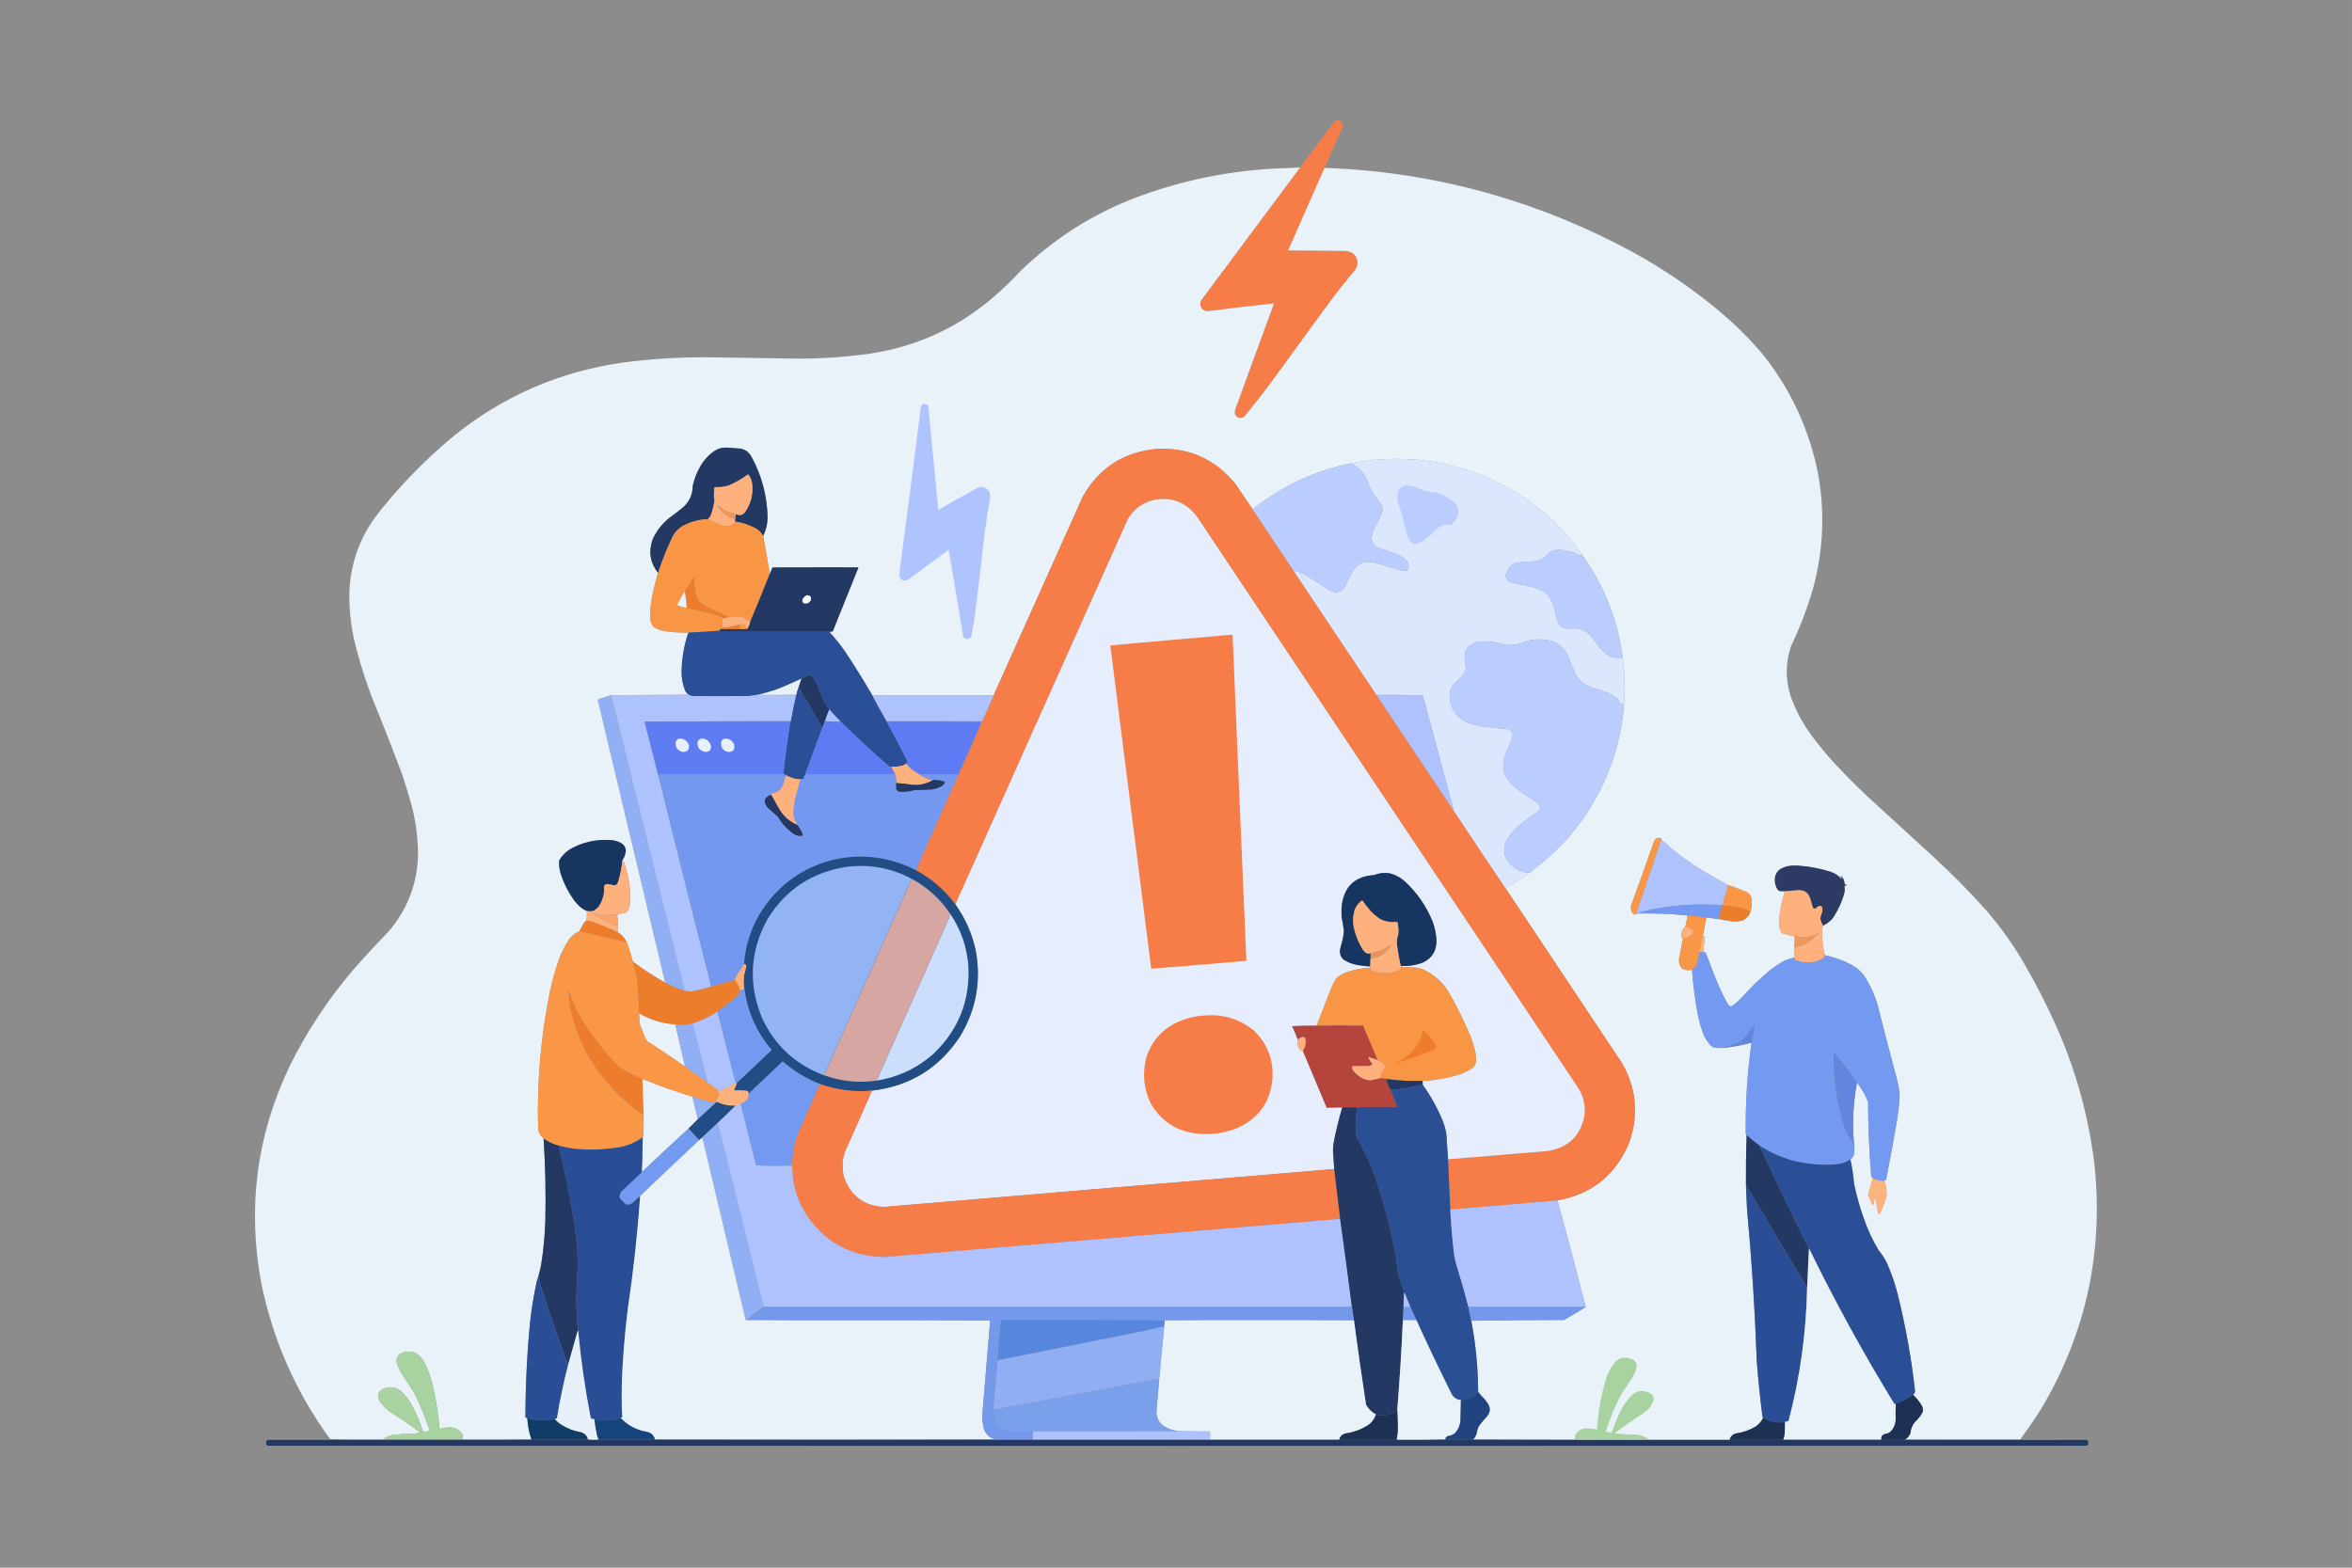 <?xml version="1.0" encoding="UTF-8"?>
<!DOCTYPE svg PUBLIC "-//W3C//DTD SVG 1.1//EN" "http://www.w3.org/Graphics/SVG/1.1/DTD/svg11.dtd">
<svg xmlns="http://www.w3.org/2000/svg" version="1.1" width="7500px" height="5000px" style="shape-rendering:geometricPrecision; text-rendering:geometricPrecision; image-rendering:optimizeQuality; fill-rule:evenodd; clip-rule:evenodd" xmlns:xlink="http://www.w3.org/1999/xlink">
<rect width="100%" height="100%" fill="#808080" stroke="none"/>
<g><path style="opacity:0.099" fill="#fefefe" d="M -0.5,-0.5 C 2499.5,-0.5 4999.5,-0.5 7499.5,-0.5C 7499.5,1666.17 7499.5,3332.83 7499.5,4999.5C 4999.5,4999.5 2499.5,4999.5 -0.5,4999.5C -0.5,3332.83 -0.5,1666.17 -0.5,-0.5 Z"/></g>
<g><path style="opacity:1" fill="#f67d48" d="M 4223.5,535.5 C 4184.8,623.186 4146.13,710.853 4107.5,798.5C 4106.96,798.56 4106.62,798.893 4106.5,799.5C 4169.16,800.5 4231.83,800.833 4294.5,800.5C 4320.37,805.535 4331.53,821.201 4328,847.5C 4326.19,852.446 4323.86,857.112 4321,861.5C 4298.95,887.284 4277.61,913.617 4257,940.5C 4189.28,1032.55 4121.95,1124.89 4055,1217.5C 4027.1,1254.74 3998.43,1291.41 3969,1327.5C 3957.58,1336.55 3947.58,1335.22 3939,1323.5C 3937,1317.5 3937,1311.5 3939,1305.5C 3980.49,1192.83 4021.65,1080.17 4062.5,967.5C 3992.07,975.116 3921.57,983.449 3851,992.5C 3838.93,992.096 3831.26,986.096 3828,974.5C 3827.25,969.428 3827.58,964.428 3829,959.5C 3934.51,817.804 4040.01,676.137 4145.5,534.5C 4181.65,486.235 4217.81,437.901 4254,389.5C 4262.21,381.755 4270.54,381.755 4279,389.5C 4281.59,393.852 4282.59,398.519 4282,403.5C 4262.21,447.408 4242.71,491.408 4223.5,535.5 Z"/></g>
<g><path style="opacity:1" fill="#e9f2f9" d="M 4145.5,534.5 C 4040.01,676.137 3934.51,817.804 3829,959.5C 3827.58,964.428 3827.25,969.428 3828,974.5C 3831.26,986.096 3838.93,992.096 3851,992.5C 3921.57,983.449 3992.07,975.116 4062.5,967.5C 4021.65,1080.17 3980.49,1192.83 3939,1305.5C 3937,1311.5 3937,1317.5 3939,1323.5C 3947.58,1335.22 3957.58,1336.55 3969,1327.5C 3998.43,1291.41 4027.1,1254.74 4055,1217.5C 4121.95,1124.89 4189.28,1032.55 4257,940.5C 4277.61,913.617 4298.95,887.284 4321,861.5C 4323.86,857.112 4326.19,852.446 4328,847.5C 4331.53,821.201 4320.37,805.535 4294.5,800.5C 4232.17,799.833 4169.83,799.167 4107.5,798.5C 4146.13,710.853 4184.8,623.186 4223.5,535.5C 4402.98,541.549 4578.98,569.049 4751.5,618C 4911.19,663.617 5063.69,726.117 5209,805.5C 5307.02,859.263 5398.85,922.096 5484.5,994C 5530.99,1033.15 5574.15,1075.65 5614,1121.5C 5709.19,1237.84 5770.86,1370.51 5799,1519.5C 5820.46,1646.73 5812.8,1772.06 5776,1895.5C 5758.43,1952.64 5736.76,2007.97 5711,2061.5C 5693.71,2113.25 5693.05,2165.25 5709,2217.5C 5724.71,2262.93 5746.71,2304.93 5775,2343.5C 5797.52,2374.02 5821.52,2403.35 5847,2431.5C 5881.14,2467.97 5916.3,2503.47 5952.5,2538C 6023.17,2602.67 6093.83,2667.33 6164.5,2732C 6222.42,2785.26 6277.59,2841.09 6330,2899.5C 6372.06,2947.64 6409.73,2998.97 6443,3053.5C 6485.92,3125.81 6524.59,3200.48 6559,3277.5C 6619.6,3414.98 6659.27,3558.31 6678,3707.5C 6709.11,3988.3 6653.11,4249.64 6510,4491.5C 6488.4,4525.7 6465.57,4559.03 6441.5,4591.5C 6319.67,4591.83 6198,4591.5 6076.5,4590.5C 6083.68,4585.48 6088.85,4578.81 6092,4570.5C 6093.1,4557.32 6097.76,4545.65 6106,4535.5C 6116.24,4526.27 6124.58,4515.6 6131,4503.5C 6132.01,4496.96 6131.34,4490.63 6129,4484.5C 6121.16,4471.16 6111.66,4459.16 6100.5,4448.5C 6104.61,4444.91 6106.61,4440.41 6106.5,4435C 6094.9,4332.33 6076.73,4230.83 6052,4130.5C 6043.18,4094.69 6031.18,4060.02 6016,4026.5C 6009.16,4012.81 6000.82,4000.14 5991,3988.5C 5971.33,3955.82 5955.33,3921.48 5943,3885.5C 5930.02,3849.22 5919.69,3812.22 5912,3774.5C 5910.07,3748.85 5906.24,3723.52 5900.5,3698.5C 5906.31,3694.22 5910.15,3688.55 5912,3681.5C 5913.55,3671.69 5913.71,3662.03 5912.5,3652.5C 5906.08,3585.37 5909.08,3518.71 5921.5,3452.5C 5936.13,3471.42 5947.97,3492.08 5957,3514.5C 5957.12,3593.64 5960.46,3672.64 5967,3751.5C 5968.02,3753.69 5969.52,3755.35 5971.5,3756.5C 5968.61,3772.35 5964.44,3788.01 5959,3803.5C 5958.33,3807.17 5958.33,3810.83 5959,3814.5C 5961.74,3823.06 5965.08,3831.39 5969,3839.5C 5971.84,3843.74 5973.84,3843.4 5975,3838.5C 5975.59,3832.82 5976.26,3827.16 5977,3821.5C 5978,3820.17 5979,3820.17 5980,3821.5C 5983.24,3836.38 5985.9,3851.38 5988,3866.5C 5989.94,3872.8 5992.6,3873.14 5996,3867.5C 6004.45,3849.81 6011.12,3831.47 6016,3812.5C 6015.88,3800.08 6014.54,3787.74 6012,3775.5C 6011.01,3772 6009.85,3768.66 6008.5,3765.5C 6012.49,3765.01 6014.65,3762.68 6015,3758.5C 6027.51,3694.98 6039.17,3631.32 6050,3567.5C 6053.67,3543.95 6056.17,3520.28 6057.5,3496.5C 6056.41,3478.24 6053.58,3460.24 6049,3442.5C 6028.39,3366.06 6008.39,3289.39 5989,3212.5C 5979.43,3176.46 5964.43,3142.79 5944,3111.5C 5932.67,3096.26 5918.51,3084.42 5901.5,3076C 5875.21,3062.18 5847.54,3052.35 5818.5,3046.5C 5812.26,3018.51 5809.43,2990.18 5810,2961.5C 5811.74,2958.69 5812.91,2955.69 5813.5,2952.5C 5823.92,2946.86 5833.42,2939.86 5842,2931.5C 5860.51,2904.99 5873.85,2875.99 5882,2844.5C 5882.66,2837.81 5882.5,2831.14 5881.5,2824.5C 5884.19,2824.66 5886.85,2824.5 5889.5,2824C 5886.44,2822.48 5883.78,2820.48 5881.5,2818C 5881.48,2808.26 5877.81,2800.26 5870.5,2794C 5869.83,2793.33 5869.17,2793.33 5868.5,2794C 5871.82,2796.79 5873.32,2800.29 5873,2804.5C 5863.71,2793.59 5852.21,2785.76 5838.5,2781C 5801.6,2769.16 5763.77,2762.32 5725,2760.5C 5707.66,2759.84 5691.5,2763.68 5676.5,2772C 5665.22,2780.66 5659.55,2792.16 5659.5,2806.5C 5659.62,2817.29 5662.46,2827.29 5668,2836.5C 5669.94,2839.11 5672.44,2840.94 5675.5,2842C 5682.16,2842.5 5688.83,2842.67 5695.5,2842.5C 5694.43,2843.43 5693.1,2843.77 5691.5,2843.5C 5680.88,2874.93 5674.88,2907.26 5673.5,2940.5C 5672.42,2951.7 5674.26,2962.37 5679,2972.5C 5680.56,2974.36 5682.39,2975.86 5684.5,2977C 5697.61,2980.69 5710.61,2984.19 5723.5,2987.5C 5723.01,2999.18 5722.34,3010.84 5721.5,3022.5C 5721.5,3033.17 5721.5,3043.83 5721.5,3054.5C 5707.43,3057.19 5694.1,3062.02 5681.5,3069C 5668.62,3076.55 5656.29,3084.88 5644.5,3094C 5627.46,3108.53 5610.79,3123.53 5594.5,3139C 5577.5,3156.67 5560.5,3174.33 5543.5,3192C 5537.08,3198.42 5530.08,3204.09 5522.5,3209C 5520.17,3209.67 5517.83,3209.67 5515.5,3209C 5512.07,3205.96 5509.23,3202.46 5507,3198.5C 5489.76,3166.02 5474.76,3132.69 5462,3098.5C 5454.7,3078.12 5446.86,3057.96 5438.5,3038C 5435.85,3037.5 5433.19,3037.34 5430.5,3037.5C 5433.82,3020.26 5435.16,3002.93 5434.5,2985.5C 5432.71,2985.37 5431.04,2985.7 5429.5,2986.5C 5433.11,2966.43 5437.11,2946.43 5441.5,2926.5C 5454.24,2927.6 5466.9,2929.27 5479.5,2931.5C 5480.42,2931.46 5481.08,2931.12 5481.5,2930.5C 5482.49,2930.33 5483.16,2930.66 5483.5,2931.5C 5491.27,2933.58 5499.27,2935.25 5507.5,2936.5C 5508.42,2936.46 5509.08,2936.12 5509.5,2935.5C 5524.84,2940.01 5540.17,2940.18 5555.5,2936C 5568.14,2930.53 5576.81,2921.36 5581.5,2908.5C 5586.83,2893.19 5587.67,2877.53 5584,2861.5C 5581.31,2854.14 5576.48,2848.64 5569.5,2845C 5554.19,2839.05 5538.86,2833.05 5523.5,2827C 5519.3,2825.32 5514.96,2824.15 5510.5,2823.5C 5486.26,2809.71 5461.93,2795.87 5437.5,2782C 5387.05,2752.27 5340.39,2717.44 5297.5,2677.5C 5297.54,2676.42 5297.87,2675.42 5298.5,2674.5C 5287.21,2669.92 5279.04,2673.26 5274,2684.5C 5251.06,2749.99 5227.73,2815.32 5204,2880.5C 5200.41,2888.63 5199.74,2896.96 5202,2905.5C 5204.79,2911.45 5209.29,2915.45 5215.5,2917.5C 5217.11,2916.68 5217.78,2915.35 5217.5,2913.5C 5235.17,2913.5 5252.83,2913.5 5270.5,2913.5C 5309.44,2913.89 5348.11,2916.22 5386.5,2920.5C 5384.83,2920.5 5383.17,2920.5 5381.5,2920.5C 5379.42,2931.91 5377.08,2943.25 5374.5,2954.5C 5365.62,2961.95 5361.28,2971.62 5361.5,2983.5C 5360.91,2988.13 5362.58,2991.46 5366.5,2993.5C 5362.66,3015.21 5358.49,3036.88 5354,3058.5C 5352.65,3084.15 5364.81,3095.98 5390.5,3094C 5392.02,3092.99 5393.69,3092.49 5395.5,3092.5C 5399.06,3144.29 5405.89,3195.62 5416,3246.5C 5419.9,3262.46 5424.57,3278.12 5430,3293.5C 5435.57,3309.15 5444.07,3322.98 5455.5,3335C 5459.61,3338.39 5464.28,3340.72 5469.5,3342C 5476.49,3342.5 5483.49,3342.67 5490.5,3342.5C 5522.69,3339.53 5554.35,3333.86 5585.5,3325.5C 5571.66,3421.98 5565.49,3518.98 5567,3616.5C 5567.66,3617.98 5568.5,3619.32 5569.5,3620.5C 5567.72,3673.46 5567.06,3726.46 5567.5,3779.5C 5568.33,3805.51 5569.5,3831.51 5571,3857.5C 5585.94,4018.86 5596.27,4180.52 5602,4342.5C 5606.68,4401.32 5612.68,4459.99 5620,4518.5C 5621.04,4519.37 5621.88,4520.37 5622.5,4521.5C 5616.72,4533.89 5608.06,4543.73 5596.5,4551C 5577.27,4561.93 5556.6,4568.93 5534.5,4572C 5524.11,4575.22 5517.78,4582.05 5515.5,4592.5C 5242.67,4592.83 4970,4592.5 4697.5,4591.5C 4705.37,4582.77 4709.87,4572.43 4711,4560.5C 4712.61,4555.67 4714.61,4551 4717,4546.5C 4725.62,4535.54 4734.62,4524.87 4744,4514.5C 4752.29,4502.41 4752.63,4490.07 4745,4477.5C 4741.67,4472.83 4738.33,4468.17 4735,4463.5C 4727.13,4456.07 4719.97,4448.07 4713.5,4439.5C 4713.14,4363.18 4705.81,4287.51 4691.5,4212.5C 4789.83,4210.67 4888.49,4209.84 4987.5,4210C 5010.9,4196.64 5033.9,4182.81 5056.5,4168.5C 5027.35,4054.92 4997.35,3941.58 4966.5,3828.5C 5076.17,3808.65 5152.34,3747.32 5195,3644.5C 5226.15,3556.02 5218.48,3471.35 5172,3390.5C 5047.92,3204.6 4924.09,3018.6 4800.5,2832.5C 4819.1,2821.86 4837.44,2810.69 4855.5,2799C 4862.68,2793.97 4869.68,2788.8 4876.5,2783.5C 5010,2686.78 5101.17,2559.45 5150,2401.5C 5164.38,2351.81 5173.88,2301.15 5178.5,2249.5C 5182.23,2198.68 5180.9,2148.01 5174.5,2097.5C 5158.64,1977.87 5115.98,1869.2 5046.5,1771.5C 4964.97,1655.83 4858.64,1571 4727.5,1517C 4590.26,1462.36 4449.26,1449.52 4304.5,1478.5C 4189.44,1502.82 4086.11,1551.49 3994.5,1624.5C 3976.53,1598.34 3958.7,1572.01 3941,1545.5C 3875.98,1464.09 3791.14,1426.25 3686.5,1432C 3582.27,1442.3 3504.44,1492.8 3453,1583.5C 3358.02,1795.03 3263.18,2006.36 3168.5,2217.5C 3039.5,2217.5 2910.5,2217.5 2781.5,2217.5C 2754.61,2171.39 2726.44,2126.06 2697,2081.5C 2681.19,2058.18 2663.69,2036.18 2644.5,2015.5C 2648.02,2014.83 2651.69,2014.17 2655.5,2013.5C 2683.05,1945.51 2710.38,1877.51 2737.5,1809.5C 2646.17,1809.33 2554.83,1809.5 2463.5,1810C 2460.54,1817.04 2457.54,1823.87 2454.5,1830.5C 2448.03,1790.02 2441.03,1749.68 2433.5,1709.5C 2443.47,1689.25 2448.14,1667.75 2447.5,1645C 2445.21,1577.15 2427.71,1513.65 2395,1454.5C 2391.25,1448.74 2386.75,1443.58 2381.5,1439C 2375.74,1435.78 2369.74,1433.12 2363.5,1431C 2347.87,1429.65 2332.2,1428.49 2316.5,1427.5C 2302.63,1426.96 2289.97,1430.46 2278.5,1438C 2258.98,1451.53 2243.48,1468.7 2232,1489.5C 2221.37,1508.39 2213.7,1528.39 2209,1549.5C 2208.83,1576.33 2199,1598.83 2179.5,1617C 2165.19,1628.82 2150.53,1640.15 2135.5,1651C 2111.71,1669.79 2093.54,1692.96 2081,1720.5C 2067.39,1759.53 2073.23,1795.19 2098.5,1827.5C 2087.78,1861.49 2079.94,1896.16 2075,1931.5C 2073.54,1945.81 2073.2,1960.14 2074,1974.5C 2074.82,1983.64 2077.99,1991.81 2083.5,1999C 2091.87,2004.35 2100.87,2008.35 2110.5,2011C 2138.9,2016.37 2167.57,2018.54 2196.5,2017.5C 2194.59,2018.97 2193.42,2020.97 2193,2023.5C 2181.08,2060.72 2174.58,2098.89 2173.5,2138C 2172.88,2161.43 2177.04,2183.93 2186,2205.5C 2188.67,2209.33 2191.83,2212.67 2195.5,2215.5C 2112.83,2216.17 2030.17,2216.83 1947.5,2217.5C 1935.95,2221.63 1924.28,2225.46 1912.5,2229C 1910.15,2229.71 1908.15,2230.88 1906.5,2232.5C 1978.18,2533.24 2049.85,2833.91 2121.5,3134.5C 2085.63,3114.41 2051.3,3092.07 2018.5,3067.5C 2014.7,3055.6 2011.2,3043.6 2008,3031.5C 2005.16,3021.8 2001.66,3012.46 1997.5,3003.5C 1991.29,2990.63 1981.96,2980.63 1969.5,2973.5C 1970.69,2960.68 1970.69,2948.01 1969.5,2935.5C 1969.1,2929.17 1968.77,2922.84 1968.5,2916.5C 1973.92,2914.78 1979.59,2913.61 1985.5,2913C 1995.17,2912.31 2001.67,2907.48 2005,2898.5C 2007.23,2892.36 2008.56,2886.03 2009,2879.5C 2011.19,2835.92 2005.19,2793.58 1991,2752.5C 1989.3,2749.08 1987.13,2746.08 1984.5,2743.5C 1990.96,2734.58 1994.62,2724.58 1995.5,2713.5C 1994.96,2702.58 1989.96,2694.42 1980.5,2689C 1968.15,2682.24 1954.81,2678.91 1940.5,2679C 1897.87,2677.21 1857.87,2686.55 1820.5,2707C 1804.64,2716.19 1792.14,2728.69 1783,2744.5C 1782.14,2758.81 1783.81,2772.81 1788,2786.5C 1798.28,2818.39 1813.28,2847.72 1833,2874.5C 1838.47,2880.97 1844.3,2887.14 1850.5,2893C 1856.93,2898.21 1863.93,2902.38 1871.5,2905.5C 1871.76,2915.87 1871.43,2926.21 1870.5,2936.5C 1866.57,2938.59 1863.41,2941.59 1861,2945.5C 1856.47,2953.9 1851.97,2962.23 1847.5,2970.5C 1834.88,2975.61 1824.38,2983.61 1816,2994.5C 1802.01,3015.15 1790.67,3037.15 1782,3060.5C 1770.9,3093.35 1761.57,3126.69 1754,3160.5C 1724.69,3304.36 1712.03,3449.69 1716,3596.5C 1716.47,3605.57 1719.14,3613.91 1724,3621.5C 1727.37,3624.7 1730.54,3628.04 1733.5,3631.5C 1739.03,3718.08 1740.86,3804.75 1739,3891.5C 1737.65,3938.48 1733.31,3985.15 1726,4031.5C 1723.59,4043.99 1720.76,4056.32 1717.5,4068.5C 1715.54,4073.98 1713.7,4079.65 1712,4085.5C 1702.89,4126.83 1695.89,4168.49 1691,4210.5C 1680.76,4313.91 1675.59,4417.57 1675.5,4521.5C 1677.9,4521.26 1679.9,4521.93 1681.5,4523.5C 1682.72,4546.51 1687.05,4568.84 1694.5,4590.5C 1621.34,4591.5 1548,4591.83 1474.5,4591.5C 1476.98,4585.96 1477.15,4580.3 1475,4574.5C 1465.36,4559.9 1451.69,4552.57 1434,4552.5C 1424,4552.73 1414.17,4554.06 1404.5,4556.5C 1403.5,4556.17 1402.5,4555.83 1401.5,4555.5C 1397.36,4507.96 1389.86,4460.96 1379,4414.5C 1373.11,4392.5 1365.44,4371.16 1356,4350.5C 1348.99,4335.99 1338.82,4324.16 1325.5,4315C 1307.9,4308.24 1290.9,4309.57 1274.5,4319C 1265.83,4326.95 1262.99,4336.78 1266,4348.5C 1269.62,4360.07 1274.62,4371.07 1281,4381.5C 1294.58,4401.66 1307.92,4422 1321,4442.5C 1340.09,4481.76 1356.59,4522.1 1370.5,4563.5C 1363.54,4565.09 1356.54,4566.42 1349.5,4567.5C 1339.72,4536.26 1326.88,4506.26 1311,4477.5C 1301.71,4461.55 1290.21,4447.38 1276.5,4435C 1257.01,4421.75 1237.01,4421.08 1216.5,4433C 1207.65,4438.88 1204.49,4447.04 1207,4457.5C 1208.56,4463.95 1211.22,4469.95 1215,4475.5C 1222.5,4484.33 1230.67,4492.5 1239.5,4500C 1274.03,4521.76 1307.7,4544.76 1340.5,4569C 1332.05,4571.14 1323.38,4572.48 1314.5,4573C 1294.75,4572.86 1275.08,4573.86 1255.5,4576C 1242.33,4578.76 1230.33,4583.92 1219.5,4591.5C 1183.83,4591.5 1148.17,4591.5 1112.5,4591.5C 1092.66,4590.83 1072.66,4590.17 1052.5,4589.5C 943.315,4440.06 870.149,4274.06 833,4091.5C 788.187,3850.66 818.52,3619.99 924,3399.5C 978.824,3289.17 1046.16,3187.17 1126,3093.5C 1161.56,3052.93 1198.23,3013.27 1236,2974.5C 1306.82,2893.04 1338.82,2798.04 1332,2689.5C 1329.45,2649.19 1323.12,2609.52 1313,2570.5C 1303.78,2537.27 1293.78,2504.27 1283,2471.5C 1254.16,2394.31 1224.16,2317.65 1193,2241.5C 1166.87,2175.76 1145.53,2108.43 1129,2039.5C 1118.35,1990.06 1113.35,1940.06 1114,1889.5C 1117.43,1800.55 1145.09,1720.21 1197,1648.5C 1270.05,1554.28 1352.55,1468.95 1444.5,1392.5C 1603.13,1263.49 1784.47,1184.66 1988.5,1156C 2077.61,1144.48 2167.11,1138.98 2257,1139.5C 2345.33,1141.04 2433.66,1142.37 2522,1143.5C 2608.31,1145.02 2694.14,1139.52 2779.5,1127C 2926.92,1103.77 3056.59,1043.77 3168.5,947C 3198.07,921.764 3226.07,894.764 3252.5,866C 3360.7,760.704 3485.7,681.371 3627.5,628C 3772.86,574.128 3923.19,543.795 4078.5,537C 4100.83,536.035 4123.17,535.202 4145.5,534.5 Z"/></g>
<g><path style="opacity:1" fill="#f0b7a1" d="M 4107.5,798.5 C 4169.83,799.167 4232.17,799.833 4294.5,800.5C 4231.83,800.833 4169.16,800.5 4106.5,799.5C 4106.62,798.893 4106.96,798.56 4107.5,798.5 Z"/></g>
<g><path style="opacity:1" fill="#afc3fe" d="M 2943.5,1288.5 C 2948.73,1287.83 2953.57,1288.83 2958,1291.5C 2958.86,1293.09 2959.53,1294.75 2960,1296.5C 2970.8,1405.83 2981.47,1515.16 2992,1624.5C 2992.33,1624.83 2992.67,1625.17 2993,1625.5C 3035.29,1601.27 3077.79,1577.44 3120.5,1554C 3137.95,1550.97 3150.11,1557.47 3157,1573.5C 3157.67,1578.5 3157.67,1583.5 3157,1588.5C 3150.68,1625.06 3145.01,1661.73 3140,1698.5C 3129.94,1790.94 3118.94,1883.27 3107,1975.5C 3104.09,1994.23 3100.76,2012.9 3097,2031.5C 3089.2,2040.15 3081.2,2040.48 3073,2032.5C 3072.14,2030.91 3071.47,2029.25 3071,2027.5C 3056.17,1936.04 3040.84,1844.71 3025,1753.5C 2981.83,1785.33 2938.67,1817.17 2895.5,1849C 2882.26,1854.96 2873.09,1851.13 2868,1837.5C 2868.17,1826.12 2869.17,1814.79 2871,1803.5C 2893.32,1636.24 2914.99,1468.91 2936,1301.5C 2936,1295.61 2938.5,1291.27 2943.5,1288.5 Z"/></g>
<g><path style="opacity:1" fill="#233863" d="M 2433.5,1709.5 C 2427.36,1698.52 2418.69,1690.02 2407.5,1684C 2387.7,1673.68 2366.7,1666.84 2344.5,1663.5C 2343.17,1660.5 2343.17,1657.5 2344.5,1654.5C 2345.25,1650.19 2345.91,1645.85 2346.5,1641.5C 2347.42,1641.02 2348.42,1640.69 2349.5,1640.5C 2359.61,1644.81 2368.11,1642.81 2375,1634.5C 2393.59,1608.06 2401.59,1578.73 2399,1546.5C 2397.93,1535.2 2394.26,1524.87 2388,1515.5C 2386.87,1513.79 2385.37,1513.29 2383.5,1514C 2365.21,1527.65 2345.54,1538.98 2324.5,1548C 2309.54,1552.79 2294.21,1554.62 2278.5,1553.5C 2277.5,1562.3 2276.84,1571.13 2276.5,1580C 2276.35,1585.47 2277.01,1590.81 2278.5,1596C 2276.11,1611.87 2272.27,1627.37 2267,1642.5C 2264.78,1647.65 2261.61,1651.98 2257.5,1655.5C 2227.13,1657 2198.8,1665.17 2172.5,1680C 2159.49,1689.18 2149.66,1701.02 2143,1715.5C 2125.63,1751.89 2110.8,1789.23 2098.5,1827.5C 2073.23,1795.19 2067.39,1759.53 2081,1720.5C 2093.54,1692.96 2111.71,1669.79 2135.5,1651C 2150.53,1640.15 2165.19,1628.82 2179.5,1617C 2199,1598.83 2208.83,1576.33 2209,1549.5C 2213.7,1528.39 2221.37,1508.39 2232,1489.5C 2243.48,1468.7 2258.98,1451.53 2278.5,1438C 2289.97,1430.46 2302.63,1426.96 2316.5,1427.5C 2332.2,1428.49 2347.87,1429.65 2363.5,1431C 2369.74,1433.12 2375.74,1435.78 2381.5,1439C 2386.75,1443.58 2391.25,1448.74 2395,1454.5C 2427.71,1513.65 2445.21,1577.15 2447.5,1645C 2448.14,1667.75 2443.47,1689.25 2433.5,1709.5 Z"/></g>
<g><path style="opacity:1" fill="#f67d48" d="M 3994.5,1624.5 C 4037.47,1689.15 4080.47,1753.82 4123.5,1818.5C 4212.18,1951.2 4300.85,2083.87 4389.5,2216.5C 4389.33,2217.49 4389.66,2218.16 4390.5,2218.5C 4471.93,2341.04 4553.6,2463.38 4635.5,2585.5C 4690.14,2668.13 4745.14,2750.46 4800.5,2832.5C 4924.09,3018.6 5047.92,3204.6 5172,3390.5C 5218.48,3471.35 5226.15,3556.02 5195,3644.5C 5152.34,3747.32 5076.17,3808.65 4966.5,3828.5C 4852.87,3838.55 4739.21,3848.22 4625.5,3857.5C 4625.74,3856.21 4625.4,3855.21 4624.5,3854.5C 4622.44,3802.15 4620.11,3749.82 4617.5,3697.5C 4723.86,3688.94 4830.19,3680.11 4936.5,3671C 4999.63,3660.53 5038.13,3624.03 5052,3561.5C 5056.99,3527.45 5049.99,3496.11 5031,3467.5C 4625.75,2860.67 4220.75,2253.67 3816,1646.5C 3779.37,1599.46 3731.87,1582.62 3673.5,1596C 3640.51,1605.74 3615.01,1625.24 3597,1654.5C 3413.32,2064.83 3229.82,2474.83 3046.5,2884.5C 3012.48,2838.8 2970.48,2802.47 2920.5,2775.5C 2965.25,2673.26 3010.58,2571.26 3056.5,2469.5C 3081.18,2413.79 3105.84,2358.13 3130.5,2302.5C 3131.34,2302.16 3131.67,2301.49 3131.5,2300.5C 3144.64,2273.22 3156.97,2245.56 3168.5,2217.5C 3263.18,2006.36 3358.02,1795.03 3453,1583.5C 3504.44,1492.8 3582.27,1442.3 3686.5,1432C 3791.14,1426.25 3875.98,1464.09 3941,1545.5C 3958.7,1572.01 3976.53,1598.34 3994.5,1624.5 Z"/></g>
<g><path style="opacity:1" fill="#dbe7fd" d="M 5046.5,1771.5 C 5042.2,1770.87 5037.86,1770.37 5033.5,1770C 5014.71,1760.14 4994.71,1754.64 4973.5,1753.5C 4960.17,1753.33 4948.17,1757.16 4937.5,1765C 4927.23,1779.47 4913.23,1787.81 4895.5,1790C 4878.14,1791.02 4860.81,1792.35 4843.5,1794C 4819.62,1798.05 4805.62,1811.88 4801.5,1835.5C 4801.2,1845.06 4805.53,1851.56 4814.5,1855C 4821.78,1857.54 4829.12,1859.87 4836.5,1862C 4861.59,1865.37 4885.92,1871.37 4909.5,1880C 4928,1887.83 4941.17,1901 4949,1919.5C 4951.66,1926.82 4954.33,1934.16 4957,1941.5C 4960.07,1957.53 4964.41,1973.2 4970,1988.5C 4973.92,1995.56 4979.75,2000.39 4987.5,2003C 4994.56,2004.76 5001.73,2005.59 5009,2005.5C 5036.43,2001.1 5058.76,2009.77 5076,2031.5C 5085,2043.5 5094,2055.5 5103,2067.5C 5111.79,2078.3 5122.29,2086.8 5134.5,2093C 5147.48,2097.98 5160.81,2099.48 5174.5,2097.5C 5180.9,2148.01 5182.23,2198.68 5178.5,2249.5C 5173.87,2245.18 5168.53,2241.84 5162.5,2239.5C 5162.04,2235.39 5160.54,2231.72 5158,2228.5C 5144.95,2218.22 5130.45,2210.39 5114.5,2205C 5099.56,2200.13 5084.56,2195.46 5069.5,2191C 5049.43,2182.55 5034.26,2168.71 5024,2149.5C 5016.12,2132.75 5009.12,2115.75 5003,2098.5C 4987.73,2061.42 4959.9,2041.92 4919.5,2040C 4902.11,2038.14 4885.11,2039.81 4868.5,2045C 4851.72,2052.78 4834.05,2056.94 4815.5,2057.5C 4810.12,2057.46 4804.79,2056.96 4799.5,2056C 4778.58,2049.98 4757.24,2046.48 4735.5,2045.5C 4681.26,2046.45 4660.92,2073.28 4674.5,2126C 4674.2,2136.25 4671.03,2145.42 4665,2153.5C 4655.64,2163.2 4645.97,2172.53 4636,2181.5C 4624.09,2197.57 4620.09,2215.57 4624,2235.5C 4629.62,2266.27 4646.46,2288.44 4674.5,2302C 4692.49,2309.6 4711.16,2314.93 4730.5,2318C 4755.8,2320.75 4781.13,2323.09 4806.5,2325C 4822.55,2329.6 4827.39,2339.77 4821,2355.5C 4814.72,2372.36 4808.05,2389.03 4801,2405.5C 4794.22,2424.42 4792.55,2443.76 4796,2463.5C 4802.6,2480.45 4812.77,2494.95 4826.5,2507C 4835.47,2514.82 4844.8,2522.15 4854.5,2529C 4870.17,2538.5 4885.51,2548.5 4900.5,2559C 4903.33,2561.83 4906.17,2564.67 4909,2567.5C 4912.33,2572.83 4912.33,2578.17 4909,2583.5C 4906.83,2585.67 4904.67,2587.83 4902.5,2590C 4881.28,2603.78 4860.94,2618.78 4841.5,2635C 4824.17,2649.65 4810.67,2667.15 4801,2687.5C 4793.77,2706.96 4795.44,2725.63 4806,2743.5C 4823.1,2768.13 4846.6,2781.47 4876.5,2783.5C 4869.68,2788.8 4862.68,2793.97 4855.5,2799C 4837.44,2810.69 4819.1,2821.86 4800.5,2832.5C 4745.14,2750.46 4690.14,2668.13 4635.5,2585.5C 4603.1,2462.56 4570.1,2339.9 4536.5,2217.5C 4487.67,2216.5 4438.67,2216.17 4389.5,2216.5C 4300.85,2083.87 4212.18,1951.2 4123.5,1818.5C 4138.93,1822.71 4153.6,1828.88 4167.5,1837C 4192,1852.08 4216.34,1867.42 4240.5,1883C 4261.71,1893.64 4278.21,1888.8 4290,1868.5C 4298.3,1849.9 4307.63,1831.9 4318,1814.5C 4333.47,1794.57 4353.64,1787.74 4378.5,1794C 4384.8,1795.44 4391.14,1796.77 4397.5,1798C 4420.36,1805.4 4443.36,1812.4 4466.5,1819C 4472.78,1820.42 4479.11,1820.76 4485.5,1820C 4488.33,1819.17 4490.17,1817.33 4491,1814.5C 4493.59,1800.52 4489.09,1789.35 4477.5,1781C 4470.5,1776.16 4463.16,1771.83 4455.5,1768C 4436.39,1760.72 4417.05,1754.05 4397.5,1748C 4383.26,1742.61 4375.26,1732.44 4373.5,1717.5C 4374.59,1707.46 4377.09,1697.8 4381,1688.5C 4389,1672.5 4397,1656.5 4405,1640.5C 4408.5,1631.68 4409.17,1622.68 4407,1613.5C 4396.7,1599.19 4386.36,1584.85 4376,1570.5C 4369.23,1557.63 4363.56,1544.3 4359,1530.5C 4349.03,1508.19 4333.19,1491.36 4311.5,1480C 4309.26,1479.02 4306.93,1478.52 4304.5,1478.5C 4449.26,1449.52 4590.26,1462.36 4727.5,1517C 4858.64,1571 4964.97,1655.83 5046.5,1771.5 Z"/></g>
<g><path style="opacity:1" fill="#bacdfe" d="M 4304.5,1478.5 C 4306.93,1478.52 4309.26,1479.02 4311.5,1480C 4333.19,1491.36 4349.03,1508.19 4359,1530.5C 4363.56,1544.3 4369.23,1557.63 4376,1570.5C 4386.36,1584.85 4396.7,1599.19 4407,1613.5C 4409.17,1622.68 4408.5,1631.68 4405,1640.5C 4397,1656.5 4389,1672.5 4381,1688.5C 4377.09,1697.8 4374.59,1707.46 4373.5,1717.5C 4375.26,1732.44 4383.26,1742.61 4397.5,1748C 4417.05,1754.05 4436.39,1760.72 4455.5,1768C 4463.16,1771.83 4470.5,1776.16 4477.5,1781C 4489.09,1789.35 4493.59,1800.52 4491,1814.5C 4490.17,1817.33 4488.33,1819.17 4485.5,1820C 4479.11,1820.76 4472.78,1820.42 4466.5,1819C 4443.36,1812.4 4420.36,1805.4 4397.5,1798C 4391.14,1796.77 4384.8,1795.44 4378.5,1794C 4353.64,1787.74 4333.47,1794.57 4318,1814.5C 4307.63,1831.9 4298.3,1849.9 4290,1868.5C 4278.21,1888.8 4261.71,1893.64 4240.5,1883C 4216.34,1867.42 4192,1852.08 4167.5,1837C 4153.6,1828.88 4138.93,1822.71 4123.5,1818.5C 4080.47,1753.82 4037.47,1689.15 3994.5,1624.5C 4086.11,1551.49 4189.44,1502.82 4304.5,1478.5 Z"/></g>
<g><path style="opacity:1" fill="#feb17d" d="M 2346.5,1641.5 C 2346.53,1640.5 2346.03,1639.84 2345,1639.5C 2323.02,1634.26 2303.85,1624.6 2287.5,1610.5C 2298.93,1634.93 2317.93,1649.6 2344.5,1654.5C 2343.17,1657.5 2343.17,1660.5 2344.5,1663.5C 2341.42,1667.75 2337.76,1671.58 2333.5,1675C 2324.68,1678.5 2315.68,1679.17 2306.5,1677C 2289.17,1672 2272.83,1664.83 2257.5,1655.5C 2261.61,1651.98 2264.78,1647.65 2267,1642.5C 2272.27,1627.37 2276.11,1611.87 2278.5,1596C 2277.01,1590.81 2276.35,1585.47 2276.5,1580C 2276.84,1571.13 2277.5,1562.3 2278.5,1553.5C 2294.21,1554.62 2309.54,1552.79 2324.5,1548C 2345.54,1538.98 2365.21,1527.65 2383.5,1514C 2385.37,1513.29 2386.87,1513.79 2388,1515.5C 2394.26,1524.87 2397.93,1535.2 2399,1546.5C 2401.59,1578.73 2393.59,1608.06 2375,1634.5C 2368.11,1642.81 2359.61,1644.81 2349.5,1640.5C 2348.42,1640.69 2347.42,1641.02 2346.5,1641.5 Z"/></g>
<g><path style="opacity:1" fill="#bacdfe" d="M 4481.5,1548.5 C 4491.75,1547.73 4501.75,1548.9 4511.5,1552C 4533.46,1563.26 4556.79,1569.59 4581.5,1571C 4605.08,1578.61 4625.58,1591.11 4643,1608.5C 4654.39,1625.88 4653.72,1642.88 4641,1659.5C 4636.5,1665.33 4631.33,1670.5 4625.5,1675C 4609.81,1671.21 4595.81,1674.54 4583.5,1685C 4567.6,1702.25 4549.93,1717.25 4530.5,1730C 4515.11,1738.65 4502.94,1735.49 4494,1720.5C 4492.32,1717.14 4490.65,1713.8 4489,1710.5C 4482.52,1689.72 4476.85,1668.72 4472,1647.5C 4467.57,1631.97 4462.57,1616.64 4457,1601.5C 4454.76,1590.41 4455.1,1579.41 4458,1568.5C 4462.7,1557.93 4470.53,1551.27 4481.5,1548.5 Z"/></g>
<g><path style="opacity:1" fill="#e6eefe" d="M 4617.5,3697.5 C 4615.79,3670.55 4613.96,3643.55 4612,3616.5C 4609.84,3603.51 4606.5,3590.85 4602,3578.5C 4584.84,3536.18 4563.01,3496.51 4536.5,3459.5C 4536.5,3455.5 4536.5,3451.5 4536.5,3447.5C 4535.17,3447.5 4533.83,3447.5 4532.5,3447.5C 4576.52,3445.94 4619.52,3438.11 4661.5,3424C 4674.53,3418.65 4686.86,3411.99 4698.5,3404C 4705.04,3395.85 4707.71,3386.52 4706.5,3376C 4706.51,3369.79 4706.01,3363.62 4705,3357.5C 4700.59,3338.74 4694.92,3320.41 4688,3302.5C 4668.71,3256.58 4646.71,3211.92 4622,3168.5C 4601.65,3133.15 4572.82,3107.32 4535.5,3091C 4528.43,3088.26 4521.09,3086.6 4513.5,3086C 4498.16,3085.09 4482.83,3084.26 4467.5,3083.5C 4466.6,3082.79 4466.26,3081.79 4466.5,3080.5C 4491.81,3082.28 4516.14,3078.45 4539.5,3069C 4567.53,3054.44 4581.2,3031.27 4580.5,2999.5C 4579.57,2979.57 4575.74,2960.24 4569,2941.5C 4549.32,2891.65 4519.82,2848.48 4480.5,2812C 4465.91,2798.54 4448.91,2789.54 4429.5,2785C 4412.9,2782.75 4396.9,2784.75 4381.5,2791C 4322.19,2794.65 4288.02,2825.82 4279,2884.5C 4277.51,2897.47 4277.17,2910.47 4278,2923.5C 4280.95,2938.4 4283.45,2953.4 4285.5,2968.5C 4284.66,2977.19 4283.5,2985.86 4282,2994.5C 4279.08,3004.44 4276.41,3014.44 4274,3024.5C 4270.68,3038.26 4273.85,3050.1 4283.5,3060C 4297.53,3069.12 4312.86,3075.12 4329.5,3078C 4342.77,3080.16 4356.1,3081.66 4369.5,3082.5C 4369.5,3083.83 4369.5,3085.17 4369.5,3086.5C 4342.31,3087.81 4315.98,3092.97 4290.5,3102C 4279.26,3106.87 4269.1,3113.37 4260,3121.5C 4254.44,3131.28 4249.44,3141.28 4245,3151.5C 4229.19,3191.45 4213.69,3231.45 4198.5,3271.5C 4172.49,3271.3 4146.49,3271.8 4120.5,3273C 4126.92,3287.01 4132.92,3301.18 4138.5,3315.5C 4134.98,3329.11 4138.31,3340.95 4148.5,3351C 4150.47,3351.5 4152.47,3351.66 4154.5,3351.5C 4180.09,3411.69 4205.43,3472.02 4230.5,3532.5C 4237.5,3532.5 4244.5,3532.5 4251.5,3532.5C 4261.23,3531.86 4270.56,3532.53 4279.5,3534.5C 4268.45,3572.03 4259.29,3610.03 4252,3648.5C 4251.31,3655.65 4250.81,3662.82 4250.5,3670C 4251.86,3689.5 4253.2,3709 4254.5,3728.5C 3775.35,3768.92 3296.18,3809.25 2817,3849.5C 2753.6,3845.41 2711.6,3813.41 2691,3753.5C 2683.95,3725.73 2685.28,3698.4 2695,3671.5C 2723.98,3607.38 2752.48,3543.05 2780.5,3478.5C 2901.75,3464.32 2995.58,3406.32 3062,3304.5C 3113.15,3219.29 3129.48,3127.63 3111,3029.5C 3099.24,2976.66 3077.74,2928.33 3046.5,2884.5C 3229.82,2474.83 3413.32,2064.83 3597,1654.5C 3615.01,1625.24 3640.51,1605.74 3673.5,1596C 3731.87,1582.62 3779.37,1599.46 3816,1646.5C 4220.75,2253.67 4625.75,2860.67 5031,3467.5C 5049.99,3496.11 5056.99,3527.45 5052,3561.5C 5038.13,3624.03 4999.63,3660.53 4936.5,3671C 4830.19,3680.11 4723.86,3688.94 4617.5,3697.5 Z"/></g>
<g><path style="opacity:1" fill="#ec975d" d="M 2346.5,1641.5 C 2345.91,1645.85 2345.25,1650.19 2344.5,1654.5C 2317.93,1649.6 2298.93,1634.93 2287.5,1610.5C 2303.85,1624.6 2323.02,1634.26 2345,1639.5C 2346.03,1639.84 2346.53,1640.5 2346.5,1641.5 Z"/></g>
<g><path style="opacity:1" fill="#f99646" d="M 2257.5,1655.5 C 2272.83,1664.83 2289.17,1672 2306.5,1677C 2315.68,1679.17 2324.68,1678.5 2333.5,1675C 2337.76,1671.58 2341.42,1667.75 2344.5,1663.5C 2366.7,1666.84 2387.7,1673.68 2407.5,1684C 2418.69,1690.02 2427.36,1698.52 2433.5,1709.5C 2441.03,1749.68 2448.03,1790.02 2454.5,1830.5C 2434.38,1881.55 2413.72,1932.21 2392.5,1982.5C 2382.75,1977.12 2372.75,1971.96 2362.5,1967C 2350.18,1965.83 2337.85,1966.33 2325.5,1968.5C 2302.66,1958.09 2279.66,1947.59 2256.5,1937C 2246.22,1932.05 2237.06,1925.55 2229,1917.5C 2223.34,1908.17 2219.34,1898.17 2217,1887.5C 2214.31,1872.28 2212.65,1856.95 2212,1841.5C 2203.92,1854.67 2195.58,1867.67 2187,1880.5C 2184.37,1884.07 2184.2,1887.57 2186.5,1891C 2185.62,1891.71 2184.95,1892.54 2184.5,1893.5C 2183.69,1891.71 2183.19,1889.71 2183,1887.5C 2173.85,1900.8 2166.02,1914.8 2159.5,1929.5C 2168.91,1934.02 2178.91,1937.02 2189.5,1938.5C 2215.23,1943.88 2240.9,1949.71 2266.5,1956C 2276.64,1958.93 2286.64,1962.27 2296.5,1966C 2299.36,1967.69 2301.69,1969.86 2303.5,1972.5C 2304.39,1981.8 2304.72,1991.13 2304.5,2000.5C 2310.17,2000.5 2315.83,2000.5 2321.5,2000.5C 2316.02,2001.49 2310.36,2001.82 2304.5,2001.5C 2304.5,2003.17 2304.5,2004.83 2304.5,2006.5C 2301.5,2006.5 2298.5,2006.5 2295.5,2006.5C 2295.5,2008.17 2295.5,2009.83 2295.5,2011.5C 2262.55,2014.21 2229.55,2016.21 2196.5,2017.5C 2167.57,2018.54 2138.9,2016.37 2110.5,2011C 2100.87,2008.35 2091.87,2004.35 2083.5,1999C 2077.99,1991.81 2074.82,1983.64 2074,1974.5C 2073.2,1960.14 2073.54,1945.81 2075,1931.5C 2079.94,1896.16 2087.78,1861.49 2098.5,1827.5C 2110.8,1789.23 2125.63,1751.89 2143,1715.5C 2149.66,1701.02 2159.49,1689.18 2172.5,1680C 2198.8,1665.17 2227.13,1657 2257.5,1655.5 Z"/></g>
<g><path style="opacity:1" fill="#bacdfe" d="M 5046.5,1771.5 C 5115.98,1869.2 5158.64,1977.87 5174.5,2097.5C 5160.81,2099.48 5147.48,2097.98 5134.5,2093C 5122.29,2086.8 5111.79,2078.3 5103,2067.5C 5094,2055.5 5085,2043.5 5076,2031.5C 5058.76,2009.77 5036.43,2001.1 5009,2005.5C 5001.73,2005.59 4994.56,2004.76 4987.5,2003C 4979.75,2000.39 4973.92,1995.56 4970,1988.5C 4964.41,1973.2 4960.07,1957.53 4957,1941.5C 4954.33,1934.16 4951.66,1926.82 4949,1919.5C 4941.17,1901 4928,1887.83 4909.5,1880C 4885.92,1871.37 4861.59,1865.37 4836.5,1862C 4829.12,1859.87 4821.78,1857.54 4814.5,1855C 4805.53,1851.56 4801.2,1845.06 4801.5,1835.5C 4805.62,1811.88 4819.62,1798.05 4843.5,1794C 4860.81,1792.35 4878.14,1791.02 4895.5,1790C 4913.23,1787.81 4927.23,1779.47 4937.5,1765C 4948.17,1757.16 4960.17,1753.33 4973.5,1753.5C 4994.71,1754.64 5014.71,1760.14 5033.5,1770C 5037.86,1770.37 5042.2,1770.87 5046.5,1771.5 Z"/></g>
<g><path style="opacity:1" fill="#233863" d="M 2644.5,2015.5 C 2528.17,2015.5 2411.83,2015.5 2295.5,2015.5C 2295.5,2014.17 2295.5,2012.83 2295.5,2011.5C 2295.5,2009.83 2295.5,2008.17 2295.5,2006.5C 2298.5,2006.5 2301.5,2006.5 2304.5,2006.5C 2323.17,2006.5 2341.83,2006.5 2360.5,2006.5C 2368.2,2006.83 2375.86,2006.5 2383.5,2005.5C 2383.86,2004.82 2384.2,2004.15 2384.5,2003.5C 2387.91,1996.97 2390.57,1989.97 2392.5,1982.5C 2413.72,1932.21 2434.38,1881.55 2454.5,1830.5C 2457.54,1823.87 2460.54,1817.04 2463.5,1810C 2554.83,1809.5 2646.17,1809.33 2737.5,1809.5C 2710.38,1877.51 2683.05,1945.51 2655.5,2013.5C 2651.69,2014.17 2648.02,2014.83 2644.5,2015.5 Z"/></g>
<g><path style="opacity:1" fill="#ed7d2b" d="M 2325.5,1968.5 C 2318.32,1969.99 2310.99,1971.32 2303.5,1972.5C 2301.69,1969.86 2299.36,1967.69 2296.5,1966C 2286.64,1962.27 2276.64,1958.93 2266.5,1956C 2240.9,1949.71 2215.23,1943.88 2189.5,1938.5C 2189.06,1923.34 2187.4,1908.34 2184.5,1893.5C 2184.95,1892.54 2185.62,1891.71 2186.5,1891C 2184.2,1887.57 2184.37,1884.07 2187,1880.5C 2195.58,1867.67 2203.92,1854.67 2212,1841.5C 2212.65,1856.95 2214.31,1872.28 2217,1887.5C 2219.34,1898.17 2223.34,1908.17 2229,1917.5C 2237.06,1925.55 2246.22,1932.05 2256.5,1937C 2279.66,1947.59 2302.66,1958.09 2325.5,1968.5 Z"/></g>
<g><path style="opacity:1" fill="#f9f9fa" d="M 2572.5,1898.5 C 2584.48,1898.46 2588.64,1904.13 2585,1915.5C 2580.25,1923.12 2573.42,1926.29 2564.5,1925C 2558.35,1921.31 2556.85,1916.15 2560,1909.5C 2563.12,1904.54 2567.29,1900.87 2572.5,1898.5 Z"/></g>
<g><path style="opacity:1" fill="#ebf1f6" d="M 2184.5,1893.5 C 2187.4,1908.34 2189.06,1923.34 2189.5,1938.5C 2178.91,1937.02 2168.91,1934.02 2159.5,1929.5C 2166.02,1914.8 2173.85,1900.8 2183,1887.5C 2183.19,1889.71 2183.69,1891.71 2184.5,1893.5 Z"/></g>
<g><path style="opacity:1" fill="#feb17c" d="M 2392.5,1982.5 C 2390.57,1989.97 2387.91,1996.97 2384.5,2003.5C 2379.47,1999.66 2374.47,1995.49 2369.5,1991C 2364.59,1990.37 2359.93,1990.87 2355.5,1992.5C 2344.39,1996.11 2333.06,1998.78 2321.5,2000.5C 2315.83,2000.5 2310.17,2000.5 2304.5,2000.5C 2304.72,1991.13 2304.39,1981.8 2303.5,1972.5C 2310.99,1971.32 2318.32,1969.99 2325.5,1968.5C 2337.85,1966.33 2350.18,1965.83 2362.5,1967C 2372.75,1971.96 2382.75,1977.12 2392.5,1982.5 Z"/></g>
<g><path style="opacity:1" fill="#f99746" d="M 2384.5,2003.5 C 2384.2,2004.15 2383.86,2004.82 2383.5,2005.5C 2375.86,2006.5 2368.2,2006.83 2360.5,2006.5C 2359.41,2001.64 2357.74,1996.98 2355.5,1992.5C 2359.93,1990.87 2364.59,1990.37 2369.5,1991C 2374.47,1995.49 2379.47,1999.66 2384.5,2003.5 Z"/></g>
<g><path style="opacity:1" fill="#ed7d2b" d="M 2355.5,1992.5 C 2357.74,1996.98 2359.41,2001.64 2360.5,2006.5C 2341.83,2006.5 2323.17,2006.5 2304.5,2006.5C 2304.5,2004.83 2304.5,2003.17 2304.5,2001.5C 2310.36,2001.82 2316.02,2001.49 2321.5,2000.5C 2333.06,1998.78 2344.39,1996.11 2355.5,1992.5 Z"/></g>
<g><path style="opacity:1" fill="#2a4f96" d="M 2295.5,2011.5 C 2295.5,2012.83 2295.5,2014.17 2295.5,2015.5C 2411.83,2015.5 2528.17,2015.5 2644.5,2015.5C 2663.69,2036.18 2681.19,2058.18 2697,2081.5C 2726.44,2126.06 2754.61,2171.39 2781.5,2217.5C 2796.06,2245.61 2811.39,2273.28 2827.5,2300.5C 2827.5,2300.83 2827.5,2301.17 2827.5,2301.5C 2850.18,2343.52 2872.35,2385.86 2894,2428.5C 2894.67,2429.5 2894.67,2430.5 2894,2431.5C 2892.62,2432.71 2891.46,2434.04 2890.5,2435.5C 2886.19,2437.66 2881.86,2439.82 2877.5,2442C 2865.67,2444.89 2853.67,2446.06 2841.5,2445.5C 2839.01,2445.7 2836.68,2445.2 2834.5,2444C 2781.77,2398.1 2730.43,2350.6 2680.5,2301.5C 2667.79,2289.03 2655.79,2276.03 2644.5,2262.5C 2638.38,2255.53 2633.21,2247.87 2629,2239.5C 2620.6,2220.29 2612.6,2200.96 2605,2181.5C 2601.12,2172.24 2595.62,2164.08 2588.5,2157C 2585.83,2155.44 2582.99,2154.28 2580,2153.5C 2571.37,2156.31 2563.2,2159.98 2555.5,2164.5C 2527.65,2177.95 2499.31,2190.11 2470.5,2201C 2454.74,2206.38 2438.74,2210.88 2422.5,2214.5C 2419.14,2215.04 2415.8,2215.71 2412.5,2216.5C 2403.93,2218.21 2395.26,2219.38 2386.5,2220C 2327.17,2220.67 2267.83,2220.67 2208.5,2220C 2204.46,2219.89 2200.8,2218.72 2197.5,2216.5C 2196.83,2216.17 2196.17,2215.83 2195.5,2215.5C 2191.83,2212.67 2188.67,2209.33 2186,2205.5C 2177.04,2183.93 2172.88,2161.43 2173.5,2138C 2174.58,2098.89 2181.08,2060.72 2193,2023.5C 2193.42,2020.97 2194.59,2018.97 2196.5,2017.5C 2229.55,2016.21 2262.55,2014.21 2295.5,2011.5 Z"/></g>
<g><path style="opacity:1" fill="#f67d48" d="M 3926.5,2024.5 C 3927.83,2024.5 3929.17,2024.5 3930.5,2024.5C 3944.78,2371.18 3959.45,2717.85 3974.5,3064.5C 3873.16,3073.38 3772,3081.71 3671,3089.5C 3627.75,2745.81 3584.25,2402.14 3540.5,2058.5C 3669.26,2046.83 3797.92,2035.49 3926.5,2024.5 Z"/></g>
<g><path style="opacity:1" fill="#bacdfe" d="M 5178.5,2249.5 C 5173.88,2301.15 5164.38,2351.81 5150,2401.5C 5101.17,2559.45 5010,2686.78 4876.5,2783.5C 4846.6,2781.47 4823.1,2768.13 4806,2743.5C 4795.44,2725.63 4793.77,2706.96 4801,2687.5C 4810.67,2667.15 4824.17,2649.65 4841.5,2635C 4860.94,2618.78 4881.28,2603.78 4902.5,2590C 4904.67,2587.83 4906.83,2585.67 4909,2583.5C 4912.33,2578.17 4912.33,2572.83 4909,2567.5C 4906.17,2564.67 4903.33,2561.83 4900.5,2559C 4885.51,2548.5 4870.17,2538.5 4854.5,2529C 4844.8,2522.15 4835.47,2514.82 4826.5,2507C 4812.77,2494.95 4802.6,2480.45 4796,2463.5C 4792.55,2443.76 4794.22,2424.42 4801,2405.5C 4808.05,2389.03 4814.72,2372.36 4821,2355.5C 4827.39,2339.77 4822.55,2329.6 4806.5,2325C 4781.13,2323.09 4755.8,2320.75 4730.5,2318C 4711.16,2314.93 4692.49,2309.6 4674.5,2302C 4646.46,2288.44 4629.62,2266.27 4624,2235.5C 4620.09,2215.57 4624.09,2197.57 4636,2181.5C 4645.97,2172.53 4655.64,2163.2 4665,2153.5C 4671.03,2145.42 4674.2,2136.25 4674.5,2126C 4660.92,2073.28 4681.26,2046.45 4735.5,2045.5C 4757.24,2046.48 4778.58,2049.98 4799.5,2056C 4804.79,2056.96 4810.12,2057.46 4815.5,2057.5C 4834.05,2056.94 4851.72,2052.78 4868.5,2045C 4885.11,2039.81 4902.11,2038.14 4919.5,2040C 4959.9,2041.92 4987.73,2061.42 5003,2098.5C 5009.12,2115.75 5016.12,2132.75 5024,2149.5C 5034.26,2168.71 5049.43,2182.55 5069.5,2191C 5084.56,2195.46 5099.56,2200.13 5114.5,2205C 5130.45,2210.39 5144.95,2218.22 5158,2228.5C 5160.54,2231.72 5162.04,2235.39 5162.5,2239.5C 5168.53,2241.84 5173.87,2245.18 5178.5,2249.5 Z"/></g>
<g><path style="opacity:1" fill="#233863" d="M 2644.5,2262.5 C 2639.47,2274.92 2634.81,2287.59 2630.5,2300.5C 2627.44,2307.33 2624.78,2314.33 2622.5,2321.5C 2596.83,2278.47 2571.5,2235.13 2546.5,2191.5C 2549.04,2182.31 2552.04,2173.31 2555.5,2164.5C 2563.2,2159.98 2571.37,2156.31 2580,2153.5C 2582.99,2154.28 2585.83,2155.44 2588.5,2157C 2595.62,2164.08 2601.12,2172.24 2605,2181.5C 2612.6,2200.96 2620.6,2220.29 2629,2239.5C 2633.21,2247.87 2638.38,2255.53 2644.5,2262.5 Z"/></g>
<g><path style="opacity:1" fill="#e8f1f9" d="M 2555.5,2164.5 C 2552.04,2173.31 2549.04,2182.31 2546.5,2191.5C 2543.67,2199.25 2541.34,2207.25 2539.5,2215.5C 2500.24,2216.66 2460.9,2216.83 2421.5,2216C 2422.06,2215.62 2422.39,2215.12 2422.5,2214.5C 2438.74,2210.88 2454.74,2206.38 2470.5,2201C 2499.31,2190.11 2527.65,2177.95 2555.5,2164.5 Z"/></g>
<g><path style="opacity:1" fill="#2a4f96" d="M 2546.5,2191.5 C 2571.5,2235.13 2596.83,2278.47 2622.5,2321.5C 2603.76,2370.73 2585.42,2420.07 2567.5,2469.5C 2565.67,2474.15 2563.84,2478.81 2562,2483.5C 2558.95,2484.61 2555.78,2485.28 2552.5,2485.5C 2535.98,2485.21 2520.64,2480.88 2506.5,2472.5C 2505.1,2471.11 2503.43,2470.11 2501.5,2469.5C 2500.83,2468.73 2499.99,2468.07 2499,2467.5C 2498.83,2465.33 2498.67,2463.17 2498.5,2461C 2504.48,2407.63 2511.82,2354.46 2520.5,2301.5C 2521.34,2301.16 2521.67,2300.49 2521.5,2299.5C 2526.39,2272.03 2532.06,2244.69 2538.5,2217.5C 2539.34,2217.16 2539.67,2216.49 2539.5,2215.5C 2541.34,2207.25 2543.67,2199.25 2546.5,2191.5 Z"/></g>
<g><path style="opacity:1" fill="#ccdbfc" d="M 2195.5,2215.5 C 2196.17,2215.83 2196.83,2216.17 2197.5,2216.5C 2114.67,2217.5 2031.67,2217.83 1948.5,2217.5C 1948.17,2217.5 1947.83,2217.5 1947.5,2217.5C 2030.17,2216.83 2112.83,2216.17 2195.5,2215.5 Z"/></g>
<g><path style="opacity:1" fill="#cbdafa" d="M 2422.5,2214.5 C 2422.39,2215.12 2422.06,2215.62 2421.5,2216C 2460.9,2216.83 2500.24,2216.66 2539.5,2215.5C 2539.67,2216.49 2539.34,2217.16 2538.5,2217.5C 2496.33,2217.83 2454.33,2217.5 2412.5,2216.5C 2415.8,2215.71 2419.14,2215.04 2422.5,2214.5 Z"/></g>
<g><path style="opacity:1" fill="#c5d6fe" d="M 4389.5,2216.5 C 4438.67,2216.17 4487.67,2216.5 4536.5,2217.5C 4487.66,2217.17 4439,2217.5 4390.5,2218.5C 4389.66,2218.16 4389.33,2217.49 4389.5,2216.5 Z"/></g>
<g><path style="opacity:1" fill="#aec2fe" d="M 2197.5,2216.5 C 2200.8,2218.72 2204.46,2219.89 2208.5,2220C 2267.83,2220.67 2327.17,2220.67 2386.5,2220C 2395.26,2219.38 2403.93,2218.21 2412.5,2216.5C 2454.33,2217.5 2496.33,2217.83 2538.5,2217.5C 2532.06,2244.69 2526.39,2272.03 2521.5,2299.5C 2366.07,2300.17 2210.74,2300.83 2055.5,2301.5C 2069.55,2357.69 2083.88,2413.69 2098.5,2469.5C 2154.24,2694.69 2210.58,2919.86 2267.5,3145C 2267.84,3146.03 2268.5,3146.53 2269.5,3146.5C 2249.1,3152.27 2228.43,3157.43 2207.5,3162C 2197.45,3162.99 2187.79,3161.82 2178.5,3158.5C 2179.83,3158.5 2181.17,3158.5 2182.5,3158.5C 2104.66,2844.82 2026.66,2531.15 1948.5,2217.5C 2031.67,2217.83 2114.67,2217.5 2197.5,2216.5 Z"/></g>
<g><path style="opacity:1" fill="#91aff4" d="M 1947.5,2217.5 C 1947.83,2217.5 1948.17,2217.5 1948.5,2217.5C 2026.66,2531.15 2104.66,2844.82 2182.5,3158.5C 2181.17,3158.5 2179.83,3158.5 2178.5,3158.5C 2158.43,3152.96 2139.43,3144.96 2121.5,3134.5C 2049.85,2833.91 1978.18,2533.24 1906.5,2232.5C 1908.15,2230.88 1910.15,2229.71 1912.5,2229C 1924.28,2225.46 1935.95,2221.63 1947.5,2217.5 Z"/></g>
<g><path style="opacity:1" fill="#afc2fe" d="M 4536.5,2217.5 C 4570.1,2339.9 4603.1,2462.56 4635.5,2585.5C 4553.6,2463.38 4471.93,2341.04 4390.5,2218.5C 4439,2217.5 4487.66,2217.17 4536.5,2217.5 Z"/></g>
<g><path style="opacity:1" fill="#aec2fe" d="M 2781.5,2217.5 C 2910.5,2217.5 3039.5,2217.5 3168.5,2217.5C 3156.97,2245.56 3144.64,2273.22 3131.5,2300.5C 3030.17,2300.5 2928.83,2300.5 2827.5,2300.5C 2811.39,2273.28 2796.06,2245.61 2781.5,2217.5 Z"/></g>
<g><path style="opacity:1" fill="#abc0fd" d="M 2644.5,2262.5 C 2655.79,2276.03 2667.79,2289.03 2680.5,2301.5C 2663.66,2301.83 2646.99,2301.5 2630.5,2300.5C 2634.81,2287.59 2639.47,2274.92 2644.5,2262.5 Z"/></g>
<g><path style="opacity:1" fill="#869ff9" d="M 2521.5,2299.5 C 2521.67,2300.49 2521.34,2301.16 2520.5,2301.5C 2365.5,2301.5 2210.5,2301.5 2055.5,2301.5C 2210.74,2300.83 2366.07,2300.17 2521.5,2299.5 Z"/></g>
<g><path style="opacity:1" fill="#879ff9" d="M 2827.5,2301.5 C 2827.5,2301.17 2827.5,2300.83 2827.5,2300.5C 2928.83,2300.5 3030.17,2300.5 3131.5,2300.5C 3131.67,2301.49 3131.34,2302.16 3130.5,2302.5C 3029.67,2301.5 2928.67,2301.17 2827.5,2301.5 Z"/></g>
<g><path style="opacity:1" fill="#5f7cf3" d="M 2055.5,2301.5 C 2210.5,2301.5 2365.5,2301.5 2520.5,2301.5C 2511.82,2354.46 2504.48,2407.63 2498.5,2461C 2498.67,2463.17 2498.83,2465.33 2499,2467.5C 2499.99,2468.07 2500.83,2468.73 2501.5,2469.5C 2367.17,2469.5 2232.83,2469.5 2098.5,2469.5C 2083.88,2413.69 2069.55,2357.69 2055.5,2301.5 Z"/></g>
<g><path style="opacity:1" fill="#5f7bf3" d="M 2630.5,2300.5 C 2646.99,2301.5 2663.66,2301.83 2680.5,2301.5C 2730.43,2350.6 2781.77,2398.1 2834.5,2444C 2836.68,2445.2 2839.01,2445.7 2841.5,2445.5C 2846.37,2453.25 2850.71,2461.25 2854.5,2469.5C 2758.83,2469.5 2663.17,2469.5 2567.5,2469.5C 2585.42,2420.07 2603.76,2370.73 2622.5,2321.5C 2624.78,2314.33 2627.44,2307.33 2630.5,2300.5 Z"/></g>
<g><path style="opacity:1" fill="#5f7bf3" d="M 2827.5,2301.5 C 2928.67,2301.17 3029.67,2301.5 3130.5,2302.5C 3105.84,2358.13 3081.18,2413.79 3056.5,2469.5C 3014.83,2469.5 2973.17,2469.5 2931.5,2469.5C 2922.19,2464.18 2913.19,2458.34 2904.5,2452C 2898.99,2447.09 2894.32,2441.59 2890.5,2435.5C 2891.46,2434.04 2892.62,2432.71 2894,2431.5C 2894.67,2430.5 2894.67,2429.5 2894,2428.5C 2872.35,2385.86 2850.18,2343.52 2827.5,2301.5 Z"/></g>
<g><path style="opacity:1" fill="#e7f1fd" d="M 2166.5,2355.5 C 2181.43,2355.6 2191.59,2362.6 2197,2376.5C 2198.52,2392.31 2191.35,2399.48 2175.5,2398C 2159.03,2392.54 2152.2,2381.37 2155,2364.5C 2157.68,2359.92 2161.52,2356.92 2166.5,2355.5 Z"/></g>
<g><path style="opacity:1" fill="#e7f1fd" d="M 2235.5,2355.5 C 2251.8,2355.31 2262.3,2362.97 2267,2378.5C 2268.28,2389.97 2263.28,2396.63 2252,2398.5C 2232.64,2396.48 2223.31,2385.81 2224,2366.5C 2226.44,2361.23 2230.27,2357.56 2235.5,2355.5 Z"/></g>
<g><path style="opacity:1" fill="#e7f1fd" d="M 2307.5,2356.5 C 2323.27,2354.13 2334.43,2360.13 2341,2374.5C 2344.19,2391.98 2337.02,2399.81 2319.5,2398C 2302.29,2391.74 2296.12,2379.9 2301,2362.5C 2303.06,2360.27 2305.23,2358.27 2307.5,2356.5 Z"/></g>
<g><path style="opacity:1" fill="#fdb17d" d="M 2890.5,2435.5 C 2894.32,2441.59 2898.99,2447.09 2904.5,2452C 2913.19,2458.34 2922.19,2464.18 2931.5,2469.5C 2944.61,2479.39 2959.28,2485.39 2975.5,2487.5C 2955.39,2499.96 2933.39,2505.13 2909.5,2503C 2892.27,2500.24 2874.93,2498.4 2857.5,2497.5C 2857.67,2490.49 2857.5,2483.49 2857,2476.5C 2856.26,2474.1 2855.42,2471.77 2854.5,2469.5C 2850.71,2461.25 2846.37,2453.25 2841.5,2445.5C 2853.67,2446.06 2865.67,2444.89 2877.5,2442C 2881.86,2439.82 2886.19,2437.66 2890.5,2435.5 Z"/></g>
<g><path style="opacity:1" fill="#7498f0" d="M 2098.5,2469.5 C 2232.83,2469.5 2367.17,2469.5 2501.5,2469.5C 2503.43,2470.11 2505.1,2471.11 2506.5,2472.5C 2503.61,2481.34 2500.78,2490.34 2498,2499.5C 2495.09,2509.52 2489.59,2517.69 2481.5,2524C 2476,2526.46 2470.34,2528.46 2464.5,2530C 2461.13,2531.34 2458.13,2533.18 2455.5,2535.5C 2435.87,2545.27 2433.21,2558.6 2447.5,2575.5C 2458.18,2585.35 2469.02,2595.02 2480,2604.5C 2492.98,2626.82 2510.15,2645.32 2531.5,2660C 2539.99,2665.69 2549.16,2667.52 2559,2665.5C 2559.67,2663.17 2559.67,2660.83 2559,2658.5C 2554.31,2649.11 2549.15,2640.11 2543.5,2631.5C 2540.36,2625.89 2537.19,2620.22 2534,2614.5C 2531.25,2607.78 2529.75,2600.78 2529.5,2593.5C 2530.45,2580.1 2531.95,2566.77 2534,2553.5C 2539.47,2530.6 2545.63,2507.94 2552.5,2485.5C 2555.78,2485.28 2558.95,2484.61 2562,2483.5C 2563.84,2478.81 2565.67,2474.15 2567.5,2469.5C 2663.17,2469.5 2758.83,2469.5 2854.5,2469.5C 2855.42,2471.77 2856.26,2474.1 2857,2476.5C 2857.5,2483.49 2857.67,2490.49 2857.5,2497.5C 2857.33,2503.84 2857.5,2510.18 2858,2516.5C 2859.53,2520.69 2862.36,2523.53 2866.5,2525C 2883.15,2526.85 2899.48,2525.19 2915.5,2520C 2934.52,2519.82 2953.52,2519.16 2972.5,2518C 2984.74,2515.81 2996.07,2511.48 3006.5,2505C 3009.87,2502.07 3012.04,2498.57 3013,2494.5C 3008.01,2491.35 3002.51,2489.52 2996.5,2489C 2989.54,2487.91 2982.54,2487.41 2975.5,2487.5C 2959.28,2485.39 2944.61,2479.39 2931.5,2469.5C 2973.17,2469.5 3014.83,2469.5 3056.5,2469.5C 3010.58,2571.26 2965.25,2673.26 2920.5,2775.5C 2834.32,2731.57 2743.98,2721.07 2649.5,2744C 2558.4,2769.11 2486.24,2820.61 2433,2898.5C 2397.64,2951.74 2377.47,3010.41 2372.5,3074.5C 2368.43,3080.43 2364.93,3086.77 2362,3093.5C 2353.2,3102.75 2346.7,3113.42 2342.5,3125.5C 2318.19,3132.71 2293.86,3139.71 2269.5,3146.5C 2268.5,3146.53 2267.84,3146.03 2267.5,3145C 2210.58,2919.86 2154.24,2694.69 2098.5,2469.5 Z"/></g>
<g><path style="opacity:1" fill="#feb17d" d="M 2506.5,2472.5 C 2520.64,2480.88 2535.98,2485.21 2552.5,2485.5C 2545.63,2507.94 2539.47,2530.6 2534,2553.5C 2531.95,2566.77 2530.45,2580.1 2529.5,2593.5C 2529.75,2600.78 2531.25,2607.78 2534,2614.5C 2537.19,2620.22 2540.36,2625.89 2543.5,2631.5C 2519.1,2621.37 2499.94,2605.04 2486,2582.5C 2477.35,2567.2 2468.68,2551.87 2460,2536.5C 2458.64,2535.62 2457.14,2535.29 2455.5,2535.5C 2458.13,2533.18 2461.13,2531.34 2464.5,2530C 2470.34,2528.46 2476,2526.46 2481.5,2524C 2489.59,2517.69 2495.09,2509.52 2498,2499.5C 2500.78,2490.34 2503.61,2481.34 2506.5,2472.5 Z"/></g>
<g><path style="opacity:1" fill="#233863" d="M 2975.5,2487.5 C 2982.54,2487.41 2989.54,2487.91 2996.5,2489C 3002.51,2489.52 3008.01,2491.35 3013,2494.5C 3012.04,2498.57 3009.87,2502.07 3006.5,2505C 2996.07,2511.48 2984.74,2515.81 2972.5,2518C 2953.52,2519.16 2934.52,2519.82 2915.5,2520C 2899.48,2525.19 2883.15,2526.85 2866.5,2525C 2862.36,2523.53 2859.53,2520.69 2858,2516.5C 2857.5,2510.18 2857.33,2503.84 2857.5,2497.5C 2874.93,2498.4 2892.27,2500.24 2909.5,2503C 2933.39,2505.13 2955.39,2499.96 2975.5,2487.5 Z"/></g>
<g><path style="opacity:1" fill="#243863" d="M 2455.5,2535.5 C 2457.14,2535.29 2458.64,2535.62 2460,2536.5C 2468.68,2551.87 2477.35,2567.2 2486,2582.5C 2499.94,2605.04 2519.1,2621.37 2543.5,2631.5C 2549.15,2640.11 2554.31,2649.11 2559,2658.5C 2559.67,2660.83 2559.67,2663.17 2559,2665.5C 2549.16,2667.52 2539.99,2665.69 2531.5,2660C 2510.15,2645.32 2492.98,2626.82 2480,2604.5C 2469.02,2595.02 2458.18,2585.35 2447.5,2575.5C 2433.21,2558.6 2435.87,2545.27 2455.5,2535.5 Z"/></g>
<g><path style="opacity:1" fill="#f99747" d="M 5297.5,2677.5 C 5271.47,2755.63 5245.14,2833.63 5218.5,2911.5C 5216.89,2912.01 5216.56,2912.67 5217.5,2913.5C 5217.78,2915.35 5217.11,2916.68 5215.5,2917.5C 5209.29,2915.45 5204.79,2911.45 5202,2905.5C 5199.74,2896.96 5200.41,2888.63 5204,2880.5C 5227.73,2815.32 5251.06,2749.99 5274,2684.5C 5279.04,2673.26 5287.21,2669.92 5298.5,2674.5C 5297.87,2675.42 5297.54,2676.42 5297.5,2677.5 Z"/></g>
<g><path style="opacity:1" fill="#163561" d="M 1984.5,2743.5 C 1982.58,2767.03 1978.08,2790.03 1971,2812.5C 1969.58,2816.87 1967.08,2820.37 1963.5,2823C 1961.83,2823.17 1960.17,2823.33 1958.5,2823.5C 1951.58,2821.92 1944.58,2820.58 1937.5,2819.5C 1932.3,2819.68 1928.46,2822.01 1926,2826.5C 1928.1,2850.29 1922.43,2871.96 1909,2891.5C 1904.45,2896.72 1899.28,2901.22 1893.5,2905C 1886.18,2906.75 1878.85,2906.92 1871.5,2905.5C 1863.93,2902.38 1856.93,2898.21 1850.5,2893C 1844.3,2887.14 1838.47,2880.97 1833,2874.5C 1813.28,2847.72 1798.28,2818.39 1788,2786.5C 1783.81,2772.81 1782.14,2758.81 1783,2744.5C 1792.14,2728.69 1804.64,2716.19 1820.5,2707C 1857.87,2686.55 1897.87,2677.21 1940.5,2679C 1954.81,2678.91 1968.15,2682.24 1980.5,2689C 1989.96,2694.42 1994.96,2702.58 1995.5,2713.5C 1994.62,2724.58 1990.96,2734.58 1984.5,2743.5 Z"/></g>
<g><path style="opacity:1" fill="#aec2fe" d="M 5297.5,2677.5 C 5340.39,2717.44 5387.05,2752.27 5437.5,2782C 5461.93,2795.87 5486.26,2809.71 5510.5,2823.5C 5504.62,2844.89 5498.62,2866.22 5492.5,2887.5C 5421.73,2881.99 5351.39,2885.49 5281.5,2898C 5260.36,2901.91 5239.36,2906.41 5218.5,2911.5C 5245.14,2833.63 5271.47,2755.63 5297.5,2677.5 Z"/></g>
<g><path style="opacity:1" fill="#214d84" d="M 2920.5,2775.5 C 2970.48,2802.47 3012.48,2838.8 3046.5,2884.5C 3077.74,2928.33 3099.24,2976.66 3111,3029.5C 3129.48,3127.63 3113.15,3219.29 3062,3304.5C 2995.58,3406.32 2901.75,3464.32 2780.5,3478.5C 2723.58,3483.77 2668.25,3476.77 2614.5,3457.5C 2570.75,3440.54 2531.25,3416.54 2496,3385.5C 2460,3419.5 2424,3453.5 2388,3487.5C 2387.72,3486.58 2387.22,3485.92 2386.5,3485.5C 2386.64,3480.81 2384.3,3478.64 2379.5,3479C 2366.53,3477.31 2353.53,3477.14 2340.5,3478.5C 2341.81,3472.87 2343.98,3467.54 2347,3462.5C 2347.82,3459.88 2348.32,3457.22 2348.5,3454.5C 2385.96,3419.54 2423.3,3384.37 2460.5,3349C 2412.48,3292.47 2383.48,3227.31 2373.5,3153.5C 2371.14,3138.86 2370.97,3124.2 2373,3109.5C 2375.48,3100.89 2377.65,3092.22 2379.5,3083.5C 2380.25,3077.96 2377.91,3074.96 2372.5,3074.5C 2377.47,3010.41 2397.64,2951.74 2433,2898.5C 2486.24,2820.61 2558.4,2769.11 2649.5,2744C 2743.98,2721.07 2834.32,2731.57 2920.5,2775.5 Z"/></g>
<g><path style="opacity:1" fill="#feb17d" d="M 1984.5,2743.5 C 1987.13,2746.08 1989.3,2749.08 1991,2752.5C 2005.19,2793.58 2011.19,2835.92 2009,2879.5C 2008.56,2886.03 2007.23,2892.36 2005,2898.5C 2001.67,2907.48 1995.17,2912.31 1985.5,2913C 1979.59,2913.61 1973.92,2914.78 1968.5,2916.5C 1950.56,2918.47 1932.56,2918.97 1914.5,2918C 1905.47,2916.54 1896.81,2914.2 1888.5,2911C 1912.89,2929.7 1939.89,2943.54 1969.5,2952.5C 1969.5,2946.83 1969.5,2941.17 1969.5,2935.5C 1970.69,2948.01 1970.69,2960.68 1969.5,2973.5C 1940.85,2960.02 1911.51,2948.19 1881.5,2938C 1877.91,2936.89 1874.25,2936.39 1870.5,2936.5C 1871.43,2926.21 1871.76,2915.87 1871.5,2905.5C 1878.85,2906.92 1886.18,2906.75 1893.5,2905C 1899.28,2901.22 1904.45,2896.72 1909,2891.5C 1922.43,2871.96 1928.1,2850.29 1926,2826.5C 1928.46,2822.01 1932.3,2819.68 1937.5,2819.5C 1944.58,2820.58 1951.58,2821.92 1958.5,2823.5C 1960.17,2823.33 1961.83,2823.17 1963.5,2823C 1967.08,2820.37 1969.58,2816.87 1971,2812.5C 1978.08,2790.03 1982.58,2767.03 1984.5,2743.5 Z"/></g>
<g><path style="opacity:1" fill="#2d3a64" d="M 5813.5,2952.5 C 5809.05,2945.32 5806.05,2937.49 5804.5,2929C 5805.31,2922.54 5807.15,2916.37 5810,2910.5C 5811.72,2904.47 5811.72,2898.47 5810,2892.5C 5807.44,2889.65 5804.27,2888.82 5800.5,2890C 5796.5,2891.34 5793.17,2893.67 5790.5,2897C 5785.51,2899.4 5782.01,2897.9 5780,2892.5C 5777.33,2883.17 5774.67,2873.83 5772,2864.5C 5765.06,2845.75 5751.56,2837.42 5731.5,2839.5C 5719.46,2840.06 5707.46,2841.06 5695.5,2842.5C 5688.83,2842.67 5682.16,2842.5 5675.5,2842C 5672.44,2840.94 5669.94,2839.11 5668,2836.5C 5662.46,2827.29 5659.62,2817.29 5659.5,2806.5C 5659.55,2792.16 5665.22,2780.66 5676.5,2772C 5691.5,2763.68 5707.66,2759.84 5725,2760.5C 5763.77,2762.32 5801.6,2769.16 5838.5,2781C 5852.21,2785.76 5863.71,2793.59 5873,2804.5C 5873.32,2800.29 5871.82,2796.79 5868.5,2794C 5869.17,2793.33 5869.83,2793.33 5870.5,2794C 5877.81,2800.26 5881.48,2808.26 5881.5,2818C 5883.78,2820.48 5886.44,2822.48 5889.5,2824C 5886.85,2824.5 5884.19,2824.66 5881.5,2824.5C 5882.5,2831.14 5882.66,2837.81 5882,2844.5C 5873.85,2875.99 5860.51,2904.99 5842,2931.5C 5833.42,2939.86 5823.92,2946.86 5813.5,2952.5 Z"/></g>
<g><path style="opacity:1" fill="#92b4f4" d="M 2908.5,2803.5 C 2907.12,2804.57 2905.95,2805.91 2905,2807.5C 2812.68,3015.13 2720.18,3222.46 2627.5,3429.5C 2535.7,3395.2 2469.54,3333.53 2429,3244.5C 2385.47,3136.7 2391.81,3032.04 2448,2930.5C 2505.82,2837.48 2588.98,2782.32 2697.5,2765C 2772.09,2755.29 2842.42,2768.12 2908.5,2803.5 Z"/></g>
<g><path style="opacity:1" fill="#163561" d="M 4466.5,3080.5 C 4461.71,3059.36 4457.87,3038.03 4455,3016.5C 4453.33,3003.78 4454.66,2991.45 4459,2979.5C 4459.86,2967.05 4459.03,2954.72 4456.5,2942.5C 4456.5,2941.5 4456.5,2940.5 4456.5,2939.5C 4454.26,2939.21 4452.26,2939.54 4450.5,2940.5C 4431.49,2942.49 4413.82,2938.66 4397.5,2929C 4388.41,2922.58 4379.91,2915.42 4372,2907.5C 4361.9,2896.07 4352.57,2884.07 4344,2871.5C 4328.96,2881.56 4319.96,2895.56 4317,2913.5C 4313.38,2931.31 4314.05,2948.98 4319,2966.5C 4325,2988.83 4334,3009.83 4346,3029.5C 4348.21,3031.37 4350.04,3033.54 4351.5,3036C 4356.98,3041.11 4363.32,3042.61 4370.5,3040.5C 4370.5,3045.83 4370.5,3051.17 4370.5,3056.5C 4369.62,3065.13 4369.29,3073.8 4369.5,3082.5C 4356.1,3081.66 4342.77,3080.16 4329.5,3078C 4312.86,3075.12 4297.53,3069.12 4283.5,3060C 4273.85,3050.1 4270.68,3038.26 4274,3024.5C 4276.41,3014.44 4279.08,3004.44 4282,2994.5C 4283.5,2985.86 4284.66,2977.19 4285.5,2968.5C 4283.45,2953.4 4280.95,2938.4 4278,2923.5C 4277.17,2910.47 4277.51,2897.47 4279,2884.5C 4288.02,2825.82 4322.19,2794.65 4381.5,2791C 4396.9,2784.75 4412.9,2782.75 4429.5,2785C 4448.91,2789.54 4465.91,2798.54 4480.5,2812C 4519.82,2848.48 4549.32,2891.65 4569,2941.5C 4575.74,2960.24 4579.57,2979.57 4580.5,2999.5C 4581.2,3031.27 4567.53,3054.44 4539.5,3069C 4516.14,3078.45 4491.81,3082.28 4466.5,3080.5 Z"/></g>
<g><path style="opacity:1" fill="#d5a6a2" d="M 2908.5,2803.5 C 2958.77,2831.1 2999.77,2868.77 3031.5,2916.5C 2953.42,3093.34 2874.75,3270 2795.5,3446.5C 2737.98,3454.81 2681.98,3449.15 2627.5,3429.5C 2720.18,3222.46 2812.68,3015.13 2905,2807.5C 2905.95,2805.91 2907.12,2804.57 2908.5,2803.5 Z"/></g>
<g><path style="opacity:1" fill="#f99746" d="M 5510.5,2823.5 C 5514.96,2824.15 5519.3,2825.32 5523.5,2827C 5538.86,2833.05 5554.19,2839.05 5569.5,2845C 5576.48,2848.64 5581.31,2854.14 5584,2861.5C 5587.67,2877.53 5586.83,2893.19 5581.5,2908.5C 5569.63,2901.74 5556.96,2896.9 5543.5,2894C 5526.63,2890.91 5509.63,2888.75 5492.5,2887.5C 5498.62,2866.22 5504.62,2844.89 5510.5,2823.5 Z"/></g>
<g><path style="opacity:1" fill="#feb17d" d="M 5813.5,2952.5 C 5812.91,2955.69 5811.74,2958.69 5810,2961.5C 5809.43,2990.18 5812.26,3018.51 5818.5,3046.5C 5819.03,3051.08 5817.36,3054.58 5813.5,3057C 5784.16,3073.35 5754.16,3074.68 5723.5,3061C 5721.98,3059.1 5721.32,3056.94 5721.5,3054.5C 5721.5,3043.83 5721.5,3033.17 5721.5,3022.5C 5753.16,3016.16 5779.16,3000.33 5799.5,2975C 5795.26,2977.18 5790.93,2979.51 5786.5,2982C 5773.49,2986.97 5759.99,2989.14 5746,2988.5C 5739.4,2988.68 5732.9,2988.02 5726.5,2986.5C 5725.42,2986.69 5724.42,2987.02 5723.5,2987.5C 5710.61,2984.19 5697.61,2980.69 5684.5,2977C 5682.39,2975.86 5680.56,2974.36 5679,2972.5C 5674.26,2962.37 5672.42,2951.7 5673.5,2940.5C 5674.88,2907.26 5680.88,2874.93 5691.5,2843.5C 5693.1,2843.77 5694.43,2843.43 5695.5,2842.5C 5707.46,2841.06 5719.46,2840.06 5731.5,2839.5C 5751.56,2837.42 5765.06,2845.75 5772,2864.5C 5774.67,2873.83 5777.33,2883.17 5780,2892.5C 5782.01,2897.9 5785.51,2899.4 5790.5,2897C 5793.17,2893.67 5796.5,2891.34 5800.5,2890C 5804.27,2888.82 5807.44,2889.65 5810,2892.5C 5811.72,2898.47 5811.72,2904.47 5810,2910.5C 5807.15,2916.37 5805.31,2922.54 5804.5,2929C 5806.05,2937.49 5809.05,2945.32 5813.5,2952.5 Z"/></g>
<g><path style="opacity:1" fill="#feb17d" d="M 4450.5,2940.5 C 4452.89,2940.26 4454.89,2940.93 4456.5,2942.5C 4459.03,2954.72 4459.86,2967.05 4459,2979.5C 4454.66,2991.45 4453.33,3003.78 4455,3016.5C 4457.87,3038.03 4461.71,3059.36 4466.5,3080.5C 4466.26,3081.79 4466.6,3082.79 4467.5,3083.5C 4468.3,3087.59 4466.96,3090.76 4463.5,3093C 4453.3,3097.88 4442.64,3101.22 4431.5,3103C 4417.79,3103.91 4404.12,3103.57 4390.5,3102C 4384.67,3100.46 4379.01,3098.46 4373.5,3096C 4370.38,3093.59 4369.05,3090.43 4369.5,3086.5C 4369.5,3085.17 4369.5,3083.83 4369.5,3082.5C 4369.29,3073.8 4369.62,3065.13 4370.5,3056.5C 4391.31,3055.01 4408.81,3046.68 4423,3031.5C 4428.07,3025.68 4432.91,3019.68 4437.5,3013.5C 4417.24,3026.54 4394.91,3035.54 4370.5,3040.5C 4363.32,3042.61 4356.98,3041.11 4351.5,3036C 4350.04,3033.54 4348.21,3031.37 4346,3029.5C 4334,3009.83 4325,2988.83 4319,2966.5C 4314.05,2948.98 4313.38,2931.31 4317,2913.5C 4319.96,2895.56 4328.96,2881.56 4344,2871.5C 4352.57,2884.07 4361.9,2896.07 4372,2907.5C 4379.91,2915.42 4388.41,2922.58 4397.5,2929C 4413.82,2938.66 4431.49,2942.49 4450.5,2940.5 Z"/></g>
<g><path style="opacity:1" fill="#7499f0" d="M 5492.5,2887.5 C 5488.69,2901.39 5484.69,2915.22 5480.5,2929C 5480.57,2929.76 5480.9,2930.26 5481.5,2930.5C 5481.08,2931.12 5480.42,2931.46 5479.5,2931.5C 5466.9,2929.27 5454.24,2927.6 5441.5,2926.5C 5423.21,2924.21 5404.88,2922.21 5386.5,2920.5C 5348.11,2916.22 5309.44,2913.89 5270.5,2913.5C 5253.17,2912.83 5235.83,2912.17 5218.5,2911.5C 5239.36,2906.41 5260.36,2901.91 5281.5,2898C 5351.39,2885.49 5421.73,2881.99 5492.5,2887.5 Z"/></g>
<g><path style="opacity:1" fill="#ec7d2b" d="M 5492.5,2887.5 C 5509.63,2888.75 5526.63,2890.91 5543.5,2894C 5556.96,2896.9 5569.63,2901.74 5581.5,2908.5C 5576.81,2921.36 5568.14,2930.53 5555.5,2936C 5540.17,2940.18 5524.84,2940.01 5509.5,2935.5C 5500.9,2933.78 5492.24,2932.45 5483.5,2931.5C 5483.16,2930.66 5482.49,2930.33 5481.5,2930.5C 5480.9,2930.26 5480.57,2929.76 5480.5,2929C 5484.69,2915.22 5488.69,2901.39 5492.5,2887.5 Z"/></g>
<g><path style="opacity:1" fill="#afc5f4" d="M 5218.5,2911.5 C 5235.83,2912.17 5253.17,2912.83 5270.5,2913.5C 5252.83,2913.5 5235.17,2913.5 5217.5,2913.5C 5216.56,2912.67 5216.89,2912.01 5218.5,2911.5 Z"/></g>
<g><path style="opacity:1" fill="#fba56a" d="M 1968.5,2916.5 C 1968.77,2922.84 1969.1,2929.17 1969.5,2935.5C 1969.5,2941.17 1969.5,2946.83 1969.5,2952.5C 1939.89,2943.54 1912.89,2929.7 1888.5,2911C 1896.81,2914.2 1905.47,2916.54 1914.5,2918C 1932.56,2918.97 1950.56,2918.47 1968.5,2916.5 Z"/></g>
<g><path style="opacity:1" fill="#cbdefc" d="M 3031.5,2916.5 C 3064.72,2966.32 3083.55,3021.32 3088,3081.5C 3093.35,3191.56 3056.51,3284.39 2977.5,3360C 2925.57,3406.51 2864.91,3435.35 2795.5,3446.5C 2874.75,3270 2953.42,3093.34 3031.5,2916.5 Z"/></g>
<g><path style="opacity:1" fill="#f99746" d="M 5386.5,2920.5 C 5404.88,2922.21 5423.21,2924.21 5441.5,2926.5C 5437.11,2946.43 5433.11,2966.43 5429.5,2986.5C 5427.32,2991.86 5425.82,2997.53 5425,3003.5C 5423.69,3014.93 5421.85,3026.27 5419.5,3037.5C 5416.58,3049.28 5414.08,3061.28 5412,3073.5C 5409.1,3082.22 5403.6,3088.56 5395.5,3092.5C 5393.69,3092.49 5392.02,3092.99 5390.5,3094C 5364.81,3095.98 5352.65,3084.15 5354,3058.5C 5358.49,3036.88 5362.66,3015.21 5366.5,2993.5C 5379.65,2991.51 5390.48,2985.51 5399,2975.5C 5400.34,2970.99 5399.17,2967.33 5395.5,2964.5C 5389.37,2959.27 5382.37,2955.94 5374.5,2954.5C 5377.08,2943.25 5379.42,2931.91 5381.5,2920.5C 5383.17,2920.5 5384.83,2920.5 5386.5,2920.5 Z"/></g>
<g><path style="opacity:1" fill="#a7a9d2" d="M 5483.5,2931.5 C 5492.24,2932.45 5500.9,2933.78 5509.5,2935.5C 5509.08,2936.12 5508.42,2936.46 5507.5,2936.5C 5499.27,2935.25 5491.27,2933.58 5483.5,2931.5 Z"/></g>
<g><path style="opacity:1" fill="#87716e" d="M 4450.5,2940.5 C 4452.26,2939.54 4454.26,2939.21 4456.5,2939.5C 4456.5,2940.5 4456.5,2941.5 4456.5,2942.5C 4454.89,2940.93 4452.89,2940.26 4450.5,2940.5 Z"/></g>
<g><path style="opacity:1" fill="#ed7d2b" d="M 1870.5,2936.5 C 1874.25,2936.39 1877.91,2936.89 1881.5,2938C 1911.51,2948.19 1940.85,2960.02 1969.5,2973.5C 1981.96,2980.63 1991.29,2990.63 1997.5,3003.5C 1997.08,3004.12 1996.42,3004.46 1995.5,3004.5C 1946.06,2993.08 1896.73,2981.75 1847.5,2970.5C 1851.97,2962.23 1856.47,2953.9 1861,2945.5C 1863.41,2941.59 1866.57,2938.59 1870.5,2936.5 Z"/></g>
<g><path style="opacity:1" fill="#feb17d" d="M 5374.5,2954.5 C 5382.37,2955.94 5389.37,2959.27 5395.5,2964.5C 5399.17,2967.33 5400.34,2970.99 5399,2975.5C 5390.48,2985.51 5379.65,2991.51 5366.5,2993.5C 5362.58,2991.46 5360.91,2988.13 5361.5,2983.5C 5361.28,2971.62 5365.62,2961.95 5374.5,2954.5 Z"/></g>
<g><path style="opacity:1" fill="#f99746" d="M 1847.5,2970.5 C 1896.73,2981.75 1946.06,2993.08 1995.5,3004.5C 1996.42,3004.46 1997.08,3004.12 1997.5,3003.5C 2001.66,3012.46 2005.16,3021.8 2008,3031.5C 2011.2,3043.6 2014.7,3055.6 2018.5,3067.5C 2023.83,3086.96 2028.33,3106.63 2032,3126.5C 2034.91,3161.79 2037.08,3197.12 2038.5,3232.5C 2038.85,3242.84 2039.35,3253.17 2040,3263.5C 2043.85,3274.57 2047.85,3285.57 2052,3296.5C 2055.46,3304.75 2059.46,3312.75 2064,3320.5C 2104.97,3346.4 2145.14,3373.4 2184.5,3401.5C 2208.17,3418.17 2231.83,3434.83 2255.5,3451.5C 2265.41,3459.47 2275.75,3466.97 2286.5,3474C 2288.55,3475.97 2290.22,3478.13 2291.5,3480.5C 2293.03,3492.92 2289.36,3503.59 2280.5,3512.5C 2278.48,3514.35 2276.32,3516.01 2274,3517.5C 2252.53,3510.97 2231.03,3504.64 2209.5,3498.5C 2154.77,3482.08 2101.11,3463.08 2048.5,3441.5C 2023.95,3432.06 2000.61,3420.22 1978.5,3406C 1971.07,3400.57 1964.24,3394.41 1958,3387.5C 1920.16,3345.68 1886.16,3301.01 1856,3253.5C 1837.28,3223.05 1822.61,3190.71 1812,3156.5C 1817.78,3234.49 1840.44,3307.16 1880,3374.5C 1924.63,3447.63 1982.13,3508.63 2052.5,3557.5C 2052.67,3579.84 2052.5,3602.17 2052,3624.5C 2050.96,3625.37 2050.12,3626.37 2049.5,3627.5C 2023.55,3645.99 1994.55,3657.16 1962.5,3661C 1916.6,3667.55 1870.6,3668.22 1824.5,3663C 1810.68,3660.77 1797.02,3657.93 1783.5,3654.5C 1765.45,3649.92 1748.79,3642.26 1733.5,3631.5C 1730.54,3628.04 1727.37,3624.7 1724,3621.5C 1719.14,3613.91 1716.47,3605.57 1716,3596.5C 1712.03,3449.69 1724.69,3304.36 1754,3160.5C 1761.57,3126.69 1770.9,3093.35 1782,3060.5C 1790.67,3037.15 1802.01,3015.15 1816,2994.5C 1824.38,2983.61 1834.88,2975.61 1847.5,2970.5 Z"/></g>
<g><path style="opacity:1" fill="#ed985f" d="M 5721.5,3022.5 C 5722.34,3010.84 5723.01,2999.18 5723.5,2987.5C 5724.42,2987.02 5725.42,2986.69 5726.5,2986.5C 5732.9,2988.02 5739.4,2988.68 5746,2988.5C 5759.99,2989.14 5773.49,2986.97 5786.5,2982C 5790.93,2979.51 5795.26,2977.18 5799.5,2975C 5779.16,3000.33 5753.16,3016.16 5721.5,3022.5 Z"/></g>
<g><path style="opacity:1" fill="#feb17d" d="M 5430.5,3037.5 C 5426.83,3036.17 5423.17,3036.17 5419.5,3037.5C 5421.85,3026.27 5423.69,3014.93 5425,3003.5C 5425.82,2997.53 5427.32,2991.86 5429.5,2986.5C 5431.04,2985.7 5432.71,2985.37 5434.5,2985.5C 5435.16,3002.93 5433.82,3020.26 5430.5,3037.5 Z"/></g>
<g><path style="opacity:1" fill="#e8945b" d="M 4370.5,3056.5 C 4370.5,3051.17 4370.5,3045.83 4370.5,3040.5C 4394.91,3035.54 4417.24,3026.54 4437.5,3013.5C 4432.91,3019.68 4428.07,3025.68 4423,3031.5C 4408.81,3046.68 4391.31,3055.01 4370.5,3056.5 Z"/></g>
<g><path style="opacity:1" fill="#7499f0" d="M 5430.5,3037.5 C 5433.19,3037.34 5435.85,3037.5 5438.5,3038C 5446.86,3057.96 5454.7,3078.12 5462,3098.5C 5474.76,3132.69 5489.76,3166.02 5507,3198.5C 5509.23,3202.46 5512.07,3205.96 5515.5,3209C 5517.83,3209.67 5520.17,3209.67 5522.5,3209C 5530.08,3204.09 5537.08,3198.42 5543.5,3192C 5560.5,3174.33 5577.5,3156.67 5594.5,3139C 5610.79,3123.53 5627.46,3108.53 5644.5,3094C 5656.29,3084.88 5668.62,3076.55 5681.5,3069C 5694.1,3062.02 5707.43,3057.19 5721.5,3054.5C 5721.32,3056.94 5721.98,3059.1 5723.5,3061C 5754.16,3074.68 5784.16,3073.35 5813.5,3057C 5817.36,3054.58 5819.03,3051.08 5818.5,3046.5C 5847.54,3052.35 5875.21,3062.18 5901.5,3076C 5918.51,3084.42 5932.67,3096.26 5944,3111.5C 5964.43,3142.79 5979.43,3176.46 5989,3212.5C 6008.39,3289.39 6028.39,3366.06 6049,3442.5C 6053.58,3460.24 6056.41,3478.24 6057.5,3496.5C 6056.17,3520.28 6053.67,3543.95 6050,3567.5C 6039.17,3631.32 6027.51,3694.98 6015,3758.5C 6014.65,3762.68 6012.49,3765.01 6008.5,3765.5C 5994.86,3767.29 5982.53,3764.29 5971.5,3756.5C 5969.52,3755.35 5968.02,3753.69 5967,3751.5C 5960.46,3672.64 5957.12,3593.64 5957,3514.5C 5947.97,3492.08 5936.13,3471.42 5921.5,3452.5C 5899.09,3419.05 5874.25,3387.38 5847,3357.5C 5846.16,3430.12 5855.16,3501.45 5874,3571.5C 5882.6,3600.69 5895.43,3627.69 5912.5,3652.5C 5913.71,3662.03 5913.55,3671.69 5912,3681.5C 5910.15,3688.55 5906.31,3694.22 5900.5,3698.5C 5885.29,3707.97 5868.63,3713.14 5850.5,3714C 5805.56,3716.74 5761.23,3712.74 5717.5,3702C 5679.17,3691.3 5643.5,3675.13 5610.5,3653.5C 5596.32,3643.23 5582.66,3632.23 5569.5,3620.5C 5568.5,3619.32 5567.66,3617.98 5567,3616.5C 5565.49,3518.98 5571.66,3421.98 5585.5,3325.5C 5588.76,3305.73 5592.26,3286.06 5596,3266.5C 5586.42,3279.32 5577.09,3292.32 5568,3305.5C 5556.92,3317.26 5543.75,3325.76 5528.5,3331C 5515.81,3335.17 5503.15,3339 5490.5,3342.5C 5483.49,3342.67 5476.49,3342.5 5469.5,3342C 5464.28,3340.72 5459.61,3338.39 5455.5,3335C 5444.07,3322.98 5435.57,3309.15 5430,3293.5C 5424.57,3278.12 5419.9,3262.46 5416,3246.5C 5405.89,3195.62 5399.06,3144.29 5395.5,3092.5C 5403.6,3088.56 5409.1,3082.22 5412,3073.5C 5414.08,3061.28 5416.58,3049.28 5419.5,3037.5C 5423.17,3036.17 5426.83,3036.17 5430.5,3037.5 Z"/></g>
<g><path style="opacity:1" fill="#ec7d2b" d="M 2018.5,3067.5 C 2051.3,3092.07 2085.63,3114.41 2121.5,3134.5C 2139.43,3144.96 2158.43,3152.96 2178.5,3158.5C 2187.79,3161.82 2197.45,3162.99 2207.5,3162C 2228.43,3157.43 2249.1,3152.27 2269.5,3146.5C 2293.86,3139.71 2318.19,3132.71 2342.5,3125.5C 2351.86,3134.89 2357.53,3146.22 2359.5,3159.5C 2359.94,3166.1 2357.6,3171.6 2352.5,3176C 2331.51,3193.84 2309.84,3210.68 2287.5,3226.5C 2261.95,3243.28 2234.61,3256.28 2205.5,3265.5C 2188.27,3268.61 2170.94,3269.27 2153.5,3267.5C 2112.33,3264.74 2073.99,3253.08 2038.5,3232.5C 2037.08,3197.12 2034.91,3161.79 2032,3126.5C 2028.33,3106.63 2023.83,3086.96 2018.5,3067.5 Z"/></g>
<g><path style="opacity:1" fill="#fdb17d" d="M 2372.5,3074.5 C 2377.91,3074.96 2380.25,3077.96 2379.5,3083.5C 2377.65,3092.22 2375.48,3100.89 2373,3109.5C 2370.97,3124.2 2371.14,3138.86 2373.5,3153.5C 2369.1,3156.03 2364.43,3158.03 2359.5,3159.5C 2357.53,3146.22 2351.86,3134.89 2342.5,3125.5C 2346.7,3113.42 2353.2,3102.75 2362,3093.5C 2364.93,3086.77 2368.43,3080.43 2372.5,3074.5 Z"/></g>
<g><path style="opacity:1" fill="#f99646" d="M 4467.5,3083.5 C 4482.83,3084.26 4498.16,3085.09 4513.5,3086C 4521.09,3086.6 4528.43,3088.26 4535.5,3091C 4572.82,3107.32 4601.65,3133.15 4622,3168.5C 4646.71,3211.92 4668.71,3256.58 4688,3302.5C 4694.92,3320.41 4700.59,3338.74 4705,3357.5C 4706.01,3363.62 4706.51,3369.79 4706.5,3376C 4707.71,3386.52 4705.04,3395.85 4698.5,3404C 4686.86,3411.99 4674.53,3418.65 4661.5,3424C 4619.52,3438.11 4576.52,3445.94 4532.5,3447.5C 4495.65,3448.57 4458.98,3446.57 4422.5,3441.5C 4415.68,3440.15 4408.68,3439.15 4401.5,3438.5C 4402.95,3424.47 4408.62,3412.47 4418.5,3402.5C 4411.99,3392.66 4403.33,3385.33 4392.5,3380.5C 4377.09,3344.12 4361.75,3307.79 4346.5,3271.5C 4297.17,3270.53 4247.84,3270.53 4198.5,3271.5C 4213.69,3231.45 4229.19,3191.45 4245,3151.5C 4249.44,3141.28 4254.44,3131.28 4260,3121.5C 4269.1,3113.37 4279.26,3106.87 4290.5,3102C 4315.98,3092.97 4342.31,3087.81 4369.5,3086.5C 4369.05,3090.43 4370.38,3093.59 4373.5,3096C 4379.01,3098.46 4384.67,3100.46 4390.5,3102C 4404.12,3103.57 4417.79,3103.91 4431.5,3103C 4442.64,3101.22 4453.3,3097.88 4463.5,3093C 4466.96,3090.76 4468.3,3087.59 4467.5,3083.5 Z"/></g>
<g><path style="opacity:1" fill="#7399f0" d="M 2373.5,3153.5 C 2383.48,3227.31 2412.48,3292.47 2460.5,3349C 2423.3,3384.37 2385.96,3419.54 2348.5,3454.5C 2347.76,3452.77 2346.43,3451.77 2344.5,3451.5C 2325.61,3376.39 2306.61,3301.39 2287.5,3226.5C 2309.84,3210.68 2331.51,3193.84 2352.5,3176C 2357.6,3171.6 2359.94,3166.1 2359.5,3159.5C 2364.43,3158.03 2369.1,3156.03 2373.5,3153.5 Z"/></g>
<g><path style="opacity:1" fill="#ed7d2b" d="M 2048.5,3441.5 C 2049.58,3480.18 2050.91,3518.85 2052.5,3557.5C 1982.13,3508.63 1924.63,3447.63 1880,3374.5C 1840.44,3307.16 1817.78,3234.49 1812,3156.5C 1822.61,3190.71 1837.28,3223.05 1856,3253.5C 1886.16,3301.01 1920.16,3345.68 1958,3387.5C 1964.24,3394.41 1971.07,3400.57 1978.5,3406C 2000.61,3420.22 2023.95,3432.06 2048.5,3441.5 Z"/></g>
<g><path style="opacity:1" fill="#aec2fe" d="M 2287.5,3226.5 C 2306.61,3301.39 2325.61,3376.39 2344.5,3451.5C 2339.65,3456.51 2334.32,3461.01 2328.5,3465C 2315.84,3469.49 2303.51,3474.66 2291.5,3480.5C 2290.22,3478.13 2288.55,3475.97 2286.5,3474C 2275.75,3466.97 2265.41,3459.47 2255.5,3451.5C 2240.7,3389.99 2225.2,3328.65 2209,3267.5C 2207.89,3266.69 2206.72,3266.03 2205.5,3265.5C 2234.61,3256.28 2261.95,3243.28 2287.5,3226.5 Z"/></g>
<g><path style="opacity:1" fill="#eaf2f9" d="M 2038.5,3232.5 C 2073.99,3253.08 2112.33,3264.74 2153.5,3267.5C 2163.83,3312.16 2174.17,3356.83 2184.5,3401.5C 2145.14,3373.4 2104.97,3346.4 2064,3320.5C 2059.46,3312.75 2055.46,3304.75 2052,3296.5C 2047.85,3285.57 2043.85,3274.57 2040,3263.5C 2039.35,3253.17 2038.85,3242.84 2038.5,3232.5 Z"/></g>
<g><path style="opacity:1" fill="#f67d48" d="M 3845.5,3238.5 C 3903.79,3234.42 3955.13,3250.92 3999.5,3288C 4043.75,3331.75 4062.92,3384.91 4057,3447.5C 4048.69,3515.99 4013.52,3565.16 3951.5,3595C 3910.46,3613 3867.46,3620 3822.5,3616C 3755.2,3610.12 3704.37,3578.29 3670,3520.5C 3646.64,3472.3 3641.97,3422.3 3656,3370.5C 3671.53,3323.59 3701.03,3288.42 3744.5,3265C 3776.25,3248.81 3809.91,3239.98 3845.5,3238.5 Z"/></g>
<g><path style="opacity:1" fill="#91aff4" d="M 2205.5,3265.5 C 2206.72,3266.03 2207.89,3266.69 2209,3267.5C 2225.2,3328.65 2240.7,3389.99 2255.5,3451.5C 2231.83,3434.83 2208.17,3418.17 2184.5,3401.5C 2174.17,3356.83 2163.83,3312.16 2153.5,3267.5C 2170.94,3269.27 2188.27,3268.61 2205.5,3265.5 Z"/></g>
<g><path style="opacity:1" fill="#b5453c" d="M 4392.5,3380.5 C 4383.58,3377.97 4374.75,3374.97 4366,3371.5C 4365.17,3371.83 4364.33,3372.17 4363.5,3372.5C 4366.64,3380.13 4370.81,3387.13 4376,3393.5C 4376.62,3394.45 4376.45,3395.28 4375.5,3396C 4371.68,3397.83 4367.68,3399.17 4363.5,3400C 4347.15,3400.47 4330.82,3400.47 4314.5,3400C 4313.58,3400.37 4312.75,3400.87 4312,3401.5C 4310.97,3406.32 4311.97,3410.65 4315,3414.5C 4324.1,3425.94 4335.27,3434.77 4348.5,3441C 4355.22,3443.72 4362.22,3445.22 4369.5,3445.5C 4380.27,3443.57 4390.94,3441.24 4401.5,3438.5C 4408.68,3439.15 4415.68,3440.15 4422.5,3441.5C 4421.5,3441.5 4420.5,3441.5 4419.5,3441.5C 4423.46,3454.06 4428.46,3466.06 4434.5,3477.5C 4441.69,3495.08 4448.69,3512.74 4455.5,3530.5C 4412.83,3530.38 4370.16,3530.71 4327.5,3531.5C 4311.83,3531.5 4296.17,3531.5 4280.5,3531.5C 4270.65,3531.17 4260.99,3531.51 4251.5,3532.5C 4244.5,3532.5 4237.5,3532.5 4230.5,3532.5C 4205.43,3472.02 4180.09,3411.69 4154.5,3351.5C 4162.81,3338.97 4165.31,3325.3 4162,3310.5C 4159.09,3307.61 4155.59,3306.77 4151.5,3308C 4146.52,3309.5 4142.19,3312 4138.5,3315.5C 4132.92,3301.18 4126.92,3287.01 4120.5,3273C 4146.49,3271.8 4172.49,3271.3 4198.5,3271.5C 4247.84,3270.53 4297.17,3270.53 4346.5,3271.5C 4361.75,3307.79 4377.09,3344.12 4392.5,3380.5 Z"/></g>
<g><path style="opacity:1" fill="#6385db" d="M 5585.5,3325.5 C 5554.35,3333.86 5522.69,3339.53 5490.5,3342.5C 5503.15,3339 5515.81,3335.17 5528.5,3331C 5543.75,3325.76 5556.92,3317.26 5568,3305.5C 5577.09,3292.32 5586.42,3279.32 5596,3266.5C 5592.26,3286.06 5588.76,3305.73 5585.5,3325.5 Z"/></g>
<g><path style="opacity:1" fill="#ed7d2b" d="M 4536.5,3284.5 C 4553.11,3297.73 4566.94,3313.39 4578,3331.5C 4579.28,3335.1 4579.61,3338.76 4579,3342.5C 4575.08,3345.37 4570.91,3347.87 4566.5,3350C 4526.06,3366.48 4485.06,3381.14 4443.5,3394C 4469.31,3382.84 4491.47,3366.68 4510,3345.5C 4524.54,3327.72 4533.38,3307.38 4536.5,3284.5 Z"/></g>
<g><path style="opacity:1" fill="#feb17d" d="M 4154.5,3351.5 C 4152.47,3351.66 4150.47,3351.5 4148.5,3351C 4138.31,3340.95 4134.98,3329.11 4138.5,3315.5C 4142.19,3312 4146.52,3309.5 4151.5,3308C 4155.59,3306.77 4159.09,3307.61 4162,3310.5C 4165.31,3325.3 4162.81,3338.97 4154.5,3351.5 Z"/></g>
<g><path style="opacity:1" fill="#6385db" d="M 5921.5,3452.5 C 5909.08,3518.71 5906.08,3585.37 5912.5,3652.5C 5895.43,3627.69 5882.6,3600.69 5874,3571.5C 5855.16,3501.45 5846.16,3430.12 5847,3357.5C 5874.25,3387.38 5899.09,3419.05 5921.5,3452.5 Z"/></g>
<g><path style="opacity:1" fill="#feb17d" d="M 4392.5,3380.5 C 4403.33,3385.33 4411.99,3392.66 4418.5,3402.5C 4408.62,3412.47 4402.95,3424.47 4401.5,3438.5C 4390.94,3441.24 4380.27,3443.57 4369.5,3445.5C 4362.22,3445.22 4355.22,3443.72 4348.5,3441C 4335.27,3434.77 4324.1,3425.94 4315,3414.5C 4311.97,3410.65 4310.97,3406.32 4312,3401.5C 4312.75,3400.87 4313.58,3400.37 4314.5,3400C 4330.82,3400.47 4347.15,3400.47 4363.5,3400C 4367.68,3399.17 4371.68,3397.83 4375.5,3396C 4376.45,3395.28 4376.62,3394.45 4376,3393.5C 4370.81,3387.13 4366.64,3380.13 4363.5,3372.5C 4364.33,3372.17 4365.17,3371.83 4366,3371.5C 4374.75,3374.97 4383.58,3377.97 4392.5,3380.5 Z"/></g>
<g><path style="opacity:1" fill="#7499f0" d="M 2614.5,3457.5 C 2590.36,3512.46 2566.19,3567.46 2542,3622.5C 2533.43,3648.51 2528.26,3675.18 2526.5,3702.5C 2525.51,3707.31 2525.18,3712.31 2525.5,3717.5C 2487.09,3717.83 2448.76,3717.49 2410.5,3716.5C 2394.42,3651.11 2378.09,3585.78 2361.5,3520.5C 2369.55,3517.3 2376.72,3512.64 2383,3506.5C 2386.21,3499.91 2387.38,3492.91 2386.5,3485.5C 2387.22,3485.92 2387.72,3486.58 2388,3487.5C 2424,3453.5 2460,3419.5 2496,3385.5C 2531.25,3416.54 2570.75,3440.54 2614.5,3457.5 Z"/></g>
<g><path style="opacity:1" fill="#233862" d="M 4422.5,3441.5 C 4458.98,3446.57 4495.65,3448.57 4532.5,3447.5C 4533.83,3447.5 4535.17,3447.5 4536.5,3447.5C 4536.5,3451.5 4536.5,3455.5 4536.5,3459.5C 4503.87,3468.08 4470.54,3473.58 4436.5,3476C 4435.58,3476.28 4434.92,3476.78 4434.5,3477.5C 4428.46,3466.06 4423.46,3454.06 4419.5,3441.5C 4420.5,3441.5 4421.5,3441.5 4422.5,3441.5 Z"/></g>
<g><path style="opacity:1" fill="#e9f2f9" d="M 2048.5,3441.5 C 2101.11,3463.08 2154.77,3482.08 2209.5,3498.5C 2208.96,3498.56 2208.62,3498.89 2208.5,3499.5C 2213.95,3522.89 2219.62,3546.22 2225.5,3569.5C 2215.5,3579.5 2205.5,3589.5 2195.5,3599.5C 2145.53,3645.47 2095.87,3691.8 2046.5,3738.5C 2048,3701.51 2049,3664.51 2049.5,3627.5C 2050.12,3626.37 2050.96,3625.37 2052,3624.5C 2052.5,3602.17 2052.67,3579.84 2052.5,3557.5C 2050.91,3518.85 2049.58,3480.18 2048.5,3441.5 Z"/></g>
<g><path style="opacity:1" fill="#f67d48" d="M 2614.5,3457.5 C 2668.25,3476.77 2723.58,3483.77 2780.5,3478.5C 2752.48,3543.05 2723.98,3607.38 2695,3671.5C 2685.28,3698.4 2683.95,3725.73 2691,3753.5C 2711.6,3813.41 2753.6,3845.41 2817,3849.5C 3296.18,3809.25 3775.35,3768.92 4254.5,3728.5C 4260.76,3781.47 4267.09,3834.47 4273.5,3887.5C 3787.86,3928.44 3302.19,3969.11 2816.5,4009.5C 2708.15,4005.9 2624.98,3958.56 2567,3867.5C 2536.93,3816.68 2523.43,3761.68 2526.5,3702.5C 2528.26,3675.18 2533.43,3648.51 2542,3622.5C 2566.19,3567.46 2590.36,3512.46 2614.5,3457.5 Z"/></g>
<g><path style="opacity:1" fill="#2a4f95" d="M 4536.5,3459.5 C 4563.01,3496.51 4584.84,3536.18 4602,3578.5C 4606.5,3590.85 4609.84,3603.51 4612,3616.5C 4613.96,3643.55 4615.79,3670.55 4617.5,3697.5C 4620.11,3749.82 4622.44,3802.15 4624.5,3854.5C 4626.74,3904.01 4630.91,3953.34 4637,4002.5C 4638.86,4012.94 4641.19,4023.28 4644,4033.5C 4657.93,4078.23 4670.76,4123.23 4682.5,4168.5C 4684.9,4183.4 4687.9,4198.07 4691.5,4212.5C 4705.81,4287.51 4713.14,4363.18 4713.5,4439.5C 4707.82,4447.34 4700.49,4453.17 4691.5,4457C 4680.76,4460.93 4669.76,4463.77 4658.5,4465.5C 4646.38,4464.35 4636.88,4458.69 4630,4448.5C 4590.74,4369.65 4552.91,4290.32 4516.5,4210.5C 4509.77,4196.63 4503.44,4182.63 4497.5,4168.5C 4491.11,4152.82 4484.61,4137.16 4478,4121.5C 4477.82,4125.36 4477.32,4129.02 4476.5,4132.5C 4476.83,4125.76 4476.33,4119.09 4475,4112.5C 4462.59,4083.14 4455.26,4052.48 4453,4020.5C 4438.14,3933.88 4416.81,3848.88 4389,3765.5C 4373.42,3719.04 4353.42,3674.71 4329,3632.5C 4327.2,3628.32 4325.87,3623.98 4325,3619.5C 4323.61,3608.88 4322.78,3598.22 4322.5,3587.5C 4323.44,3568.75 4325.1,3550.08 4327.5,3531.5C 4370.16,3530.71 4412.83,3530.38 4455.5,3530.5C 4448.69,3512.74 4441.69,3495.08 4434.5,3477.5C 4434.92,3476.78 4435.58,3476.28 4436.5,3476C 4470.54,3473.58 4503.87,3468.08 4536.5,3459.5 Z"/></g>
<g><path style="opacity:1" fill="#feb17d" d="M 2344.5,3451.5 C 2346.43,3451.77 2347.76,3452.77 2348.5,3454.5C 2348.32,3457.22 2347.82,3459.88 2347,3462.5C 2343.98,3467.54 2341.81,3472.87 2340.5,3478.5C 2353.53,3477.14 2366.53,3477.31 2379.5,3479C 2384.3,3478.64 2386.64,3480.81 2386.5,3485.5C 2387.38,3492.91 2386.21,3499.91 2383,3506.5C 2376.72,3512.64 2369.55,3517.3 2361.5,3520.5C 2356.16,3522.5 2350.83,3524.5 2345.5,3526.5C 2324.38,3527.58 2304.38,3523.58 2285.5,3514.5C 2284.07,3513.46 2282.4,3512.8 2280.5,3512.5C 2289.36,3503.59 2293.03,3492.92 2291.5,3480.5C 2303.51,3474.66 2315.84,3469.49 2328.5,3465C 2334.32,3461.01 2339.65,3456.51 2344.5,3451.5 Z"/></g>
<g><path style="opacity:1" fill="#91aff4" d="M 2209.5,3498.5 C 2231.03,3504.64 2252.53,3510.97 2274,3517.5C 2276.32,3516.01 2278.48,3514.35 2280.5,3512.5C 2282.4,3512.8 2284.07,3513.46 2285.5,3514.5C 2265.5,3532.83 2245.5,3551.17 2225.5,3569.5C 2219.62,3546.22 2213.95,3522.89 2208.5,3499.5C 2208.62,3498.89 2208.96,3498.56 2209.5,3498.5 Z"/></g>
<g><path style="opacity:1" fill="#204d84" d="M 2285.5,3514.5 C 2304.38,3523.58 2324.38,3527.58 2345.5,3526.5C 2326.8,3545.2 2307.8,3563.53 2288.5,3581.5C 2271.81,3597.19 2255.14,3612.86 2238.5,3628.5C 2235.5,3631.17 2232.5,3633.83 2229.5,3636.5C 2218.17,3624.17 2206.83,3611.83 2195.5,3599.5C 2205.5,3589.5 2215.5,3579.5 2225.5,3569.5C 2245.5,3551.17 2265.5,3532.83 2285.5,3514.5 Z"/></g>
<g><path style="opacity:1" fill="#afc2fe" d="M 2361.5,3520.5 C 2378.09,3585.78 2394.42,3651.11 2410.5,3716.5C 2429.32,3717.83 2448.49,3718.5 2468,3718.5C 2487.34,3718.5 2506.5,3718.17 2525.5,3717.5C 2525.18,3712.31 2525.51,3707.31 2526.5,3702.5C 2523.43,3761.68 2536.93,3816.68 2567,3867.5C 2624.98,3958.56 2708.15,4005.9 2816.5,4009.5C 3302.19,3969.11 3787.86,3928.44 4273.5,3887.5C 4286.28,3979.65 4298.62,4071.98 4310.5,4164.5C 4310.5,4165.83 4310.5,4167.17 4310.5,4168.5C 3685.17,4168.5 3059.83,4168.5 2434.5,4168.5C 2386.24,3972.45 2337.57,3776.78 2288.5,3581.5C 2307.8,3563.53 2326.8,3545.2 2345.5,3526.5C 2350.83,3524.5 2356.16,3522.5 2361.5,3520.5 Z"/></g>
<g><path style="opacity:1" fill="#c9999f" d="M 4251.5,3532.5 C 4260.99,3531.51 4270.65,3531.17 4280.5,3531.5C 4280.74,3532.79 4280.4,3533.79 4279.5,3534.5C 4270.56,3532.53 4261.23,3531.86 4251.5,3532.5 Z"/></g>
<g><path style="opacity:1" fill="#233863" d="M 4280.5,3531.5 C 4296.17,3531.5 4311.83,3531.5 4327.5,3531.5C 4325.1,3550.08 4323.44,3568.75 4322.5,3587.5C 4322.78,3598.22 4323.61,3608.88 4325,3619.5C 4325.87,3623.98 4327.2,3628.32 4329,3632.5C 4353.42,3674.71 4373.42,3719.04 4389,3765.5C 4416.81,3848.88 4438.14,3933.88 4453,4020.5C 4455.26,4052.48 4462.59,4083.14 4475,4112.5C 4476.33,4119.09 4476.83,4125.76 4476.5,4132.5C 4475.92,4144.49 4475.59,4156.49 4475.5,4168.5C 4475.21,4182.53 4474.54,4196.53 4473.5,4210.5C 4469.21,4306.42 4463.21,4402.09 4455.5,4497.5C 4437.45,4510.78 4417.12,4516.28 4394.5,4514C 4392.15,4513.15 4389.81,4512.32 4387.5,4511.5C 4374.24,4504.07 4363.74,4493.74 4356,4480.5C 4342.28,4390.99 4329.45,4301.33 4317.5,4211.5C 4315.34,4195.68 4313.01,4180.01 4310.5,4164.5C 4298.62,4071.98 4286.28,3979.65 4273.5,3887.5C 4267.09,3834.47 4260.76,3781.47 4254.5,3728.5C 4253.2,3709 4251.86,3689.5 4250.5,3670C 4250.81,3662.82 4251.31,3655.65 4252,3648.5C 4259.29,3610.03 4268.45,3572.03 4279.5,3534.5C 4280.4,3533.79 4280.74,3532.79 4280.5,3531.5 Z"/></g>
<g><path style="opacity:1" fill="#91aff4" d="M 2288.5,3581.5 C 2337.57,3776.78 2386.24,3972.45 2434.5,4168.5C 2415.59,4181.78 2397.25,4195.78 2379.5,4210.5C 2378.83,4210.17 2378.17,4209.83 2377.5,4209.5C 2332.88,4020.49 2288.05,3831.49 2243,3642.5C 2241.55,3637.7 2240.05,3633.03 2238.5,3628.5C 2255.14,3612.86 2271.81,3597.19 2288.5,3581.5 Z"/></g>
<g><path style="opacity:1" fill="#7499f0" d="M 2195.5,3599.5 C 2206.83,3611.83 2218.17,3624.17 2229.5,3636.5C 2166.53,3695.47 2103.86,3754.8 2041.5,3814.5C 2033.04,3821.79 2024.7,3829.29 2016.5,3837C 2009.84,3842.17 2002.51,3843.5 1994.5,3841C 1988.45,3834.4 1982.28,3827.9 1976,3821.5C 1974.58,3813.2 1976.58,3805.86 1982,3799.5C 2003.72,3779.27 2025.22,3758.94 2046.5,3738.5C 2095.87,3691.8 2145.53,3645.47 2195.5,3599.5 Z"/></g>
<g><path style="opacity:1" fill="#233862" d="M 5569.5,3620.5 C 5582.66,3632.23 5596.32,3643.23 5610.5,3653.5C 5661.52,3763.54 5714.18,3872.87 5768.5,3981.5C 5766.48,4023.02 5764.48,4064.69 5762.5,4106.5C 5696.72,3997.93 5631.72,3888.93 5567.5,3779.5C 5567.06,3726.46 5567.72,3673.46 5569.5,3620.5 Z"/></g>
<g><path style="opacity:1" fill="#2a4e95" d="M 2049.5,3627.5 C 2049,3664.51 2048,3701.51 2046.5,3738.5C 2025.22,3758.94 2003.72,3779.27 1982,3799.5C 1976.58,3805.86 1974.58,3813.2 1976,3821.5C 1982.28,3827.9 1988.45,3834.4 1994.5,3841C 2002.51,3843.5 2009.84,3842.17 2016.5,3837C 2024.7,3829.29 2033.04,3821.79 2041.5,3814.5C 2032.88,3935.03 2019.71,4055.03 2002,4174.5C 1992.38,4251.54 1986.05,4328.88 1983,4406.5C 1982.33,4436.83 1982.33,4467.17 1983,4497.5C 1983.29,4504.19 1983.79,4510.85 1984.5,4517.5C 1984.47,4520.18 1983.14,4521.51 1980.5,4521.5C 1952.74,4531.64 1924.4,4533.31 1895.5,4526.5C 1892.87,4525.9 1890.21,4525.4 1887.5,4525C 1885.78,4524.48 1884.44,4523.48 1883.5,4522C 1865.6,4429.87 1852.27,4337.03 1843.5,4243.5C 1840.2,4209.1 1838.2,4174.6 1837.5,4140C 1838.89,4105.31 1840.56,4070.64 1842.5,4036C 1842.12,3992.57 1838.62,3949.4 1832,3906.5C 1818.82,3822.37 1801.99,3739.04 1781.5,3656.5C 1781.75,3655.29 1782.41,3654.62 1783.5,3654.5C 1797.02,3657.93 1810.68,3660.77 1824.5,3663C 1870.6,3668.22 1916.6,3667.55 1962.5,3661C 1994.55,3657.16 2023.55,3645.99 2049.5,3627.5 Z"/></g>
<g><path style="opacity:1" fill="#233863" d="M 1733.5,3631.5 C 1748.79,3642.26 1765.45,3649.92 1783.5,3654.5C 1782.41,3654.62 1781.75,3655.29 1781.5,3656.5C 1801.99,3739.04 1818.82,3822.37 1832,3906.5C 1838.62,3949.4 1842.12,3992.57 1842.5,4036C 1840.56,4070.64 1838.89,4105.31 1837.5,4140C 1838.2,4174.6 1840.2,4209.1 1843.5,4243.5C 1842.21,4244.84 1841.37,4246.51 1841,4248.5C 1831.22,4283.59 1821.39,4318.59 1811.5,4353.5C 1780.83,4270.99 1751.99,4187.65 1725,4103.5C 1721.79,4091.96 1719.29,4080.29 1717.5,4068.5C 1720.76,4056.32 1723.59,4043.99 1726,4031.5C 1733.31,3985.15 1737.65,3938.48 1739,3891.5C 1740.86,3804.75 1739.03,3718.08 1733.5,3631.5 Z"/></g>
<g><path style="opacity:1" fill="#e9f2f9" d="M 2238.5,3628.5 C 2240.05,3633.03 2241.55,3637.7 2243,3642.5C 2288.05,3831.49 2332.88,4020.49 2377.5,4209.5C 2637.16,4211.5 2897.16,4212.17 3157.5,4211.5C 3149.5,4309.18 3141.33,4406.84 3133,4504.5C 3131.25,4522.85 3132.92,4540.85 3138,4558.5C 3144.35,4575.35 3156.18,4586.02 3173.5,4590.5C 2812,4591.5 2450.33,4591.83 2088.5,4591.5C 2085.38,4578.21 2077.04,4570.04 2063.5,4567C 2030.48,4561.82 2002.48,4547.16 1979.5,4523C 1980.06,4522.62 1980.39,4522.12 1980.5,4521.5C 1983.14,4521.51 1984.47,4520.18 1984.5,4517.5C 1983.79,4510.85 1983.29,4504.19 1983,4497.5C 1982.33,4467.17 1982.33,4436.83 1983,4406.5C 1986.05,4328.88 1992.38,4251.54 2002,4174.5C 2019.71,4055.03 2032.88,3935.03 2041.5,3814.5C 2103.86,3754.8 2166.53,3695.47 2229.5,3636.5C 2232.5,3633.83 2235.5,3631.17 2238.5,3628.5 Z"/></g>
<g><path style="opacity:1" fill="#2a4f96" d="M 5610.5,3653.5 C 5643.5,3675.13 5679.17,3691.3 5717.5,3702C 5761.23,3712.74 5805.56,3716.74 5850.5,3714C 5868.63,3713.14 5885.29,3707.97 5900.5,3698.5C 5906.24,3723.52 5910.07,3748.85 5912,3774.5C 5919.69,3812.22 5930.02,3849.22 5943,3885.5C 5955.33,3921.48 5971.33,3955.82 5991,3988.5C 6000.82,4000.14 6009.16,4012.81 6016,4026.5C 6031.18,4060.02 6043.18,4094.69 6052,4130.5C 6076.73,4230.83 6094.9,4332.33 6106.5,4435C 6106.61,4440.41 6104.61,4444.91 6100.5,4448.5C 6083.32,4460.34 6064.99,4470.01 6045.5,4477.5C 6043.76,4478.43 6042.09,4478.43 6040.5,4477.5C 5942.14,4316.95 5851.48,4151.61 5768.5,3981.5C 5714.18,3872.87 5661.52,3763.54 5610.5,3653.5 Z"/></g>
<g><path style="opacity:1" fill="#91aff7" d="M 2410.5,3716.5 C 2448.76,3717.49 2487.09,3717.83 2525.5,3717.5C 2506.5,3718.17 2487.34,3718.5 2468,3718.5C 2448.49,3718.5 2429.32,3717.83 2410.5,3716.5 Z"/></g>
<g><path style="opacity:1" fill="#feb27e" d="M 5971.5,3756.5 C 5982.53,3764.29 5994.86,3767.29 6008.5,3765.5C 6009.85,3768.66 6011.01,3772 6012,3775.5C 6014.54,3787.74 6015.88,3800.08 6016,3812.5C 6011.12,3831.47 6004.45,3849.81 5996,3867.5C 5992.6,3873.14 5989.94,3872.8 5988,3866.5C 5985.9,3851.38 5983.24,3836.38 5980,3821.5C 5979,3820.17 5978,3820.17 5977,3821.5C 5976.26,3827.16 5975.59,3832.82 5975,3838.5C 5973.84,3843.4 5971.84,3843.74 5969,3839.5C 5965.08,3831.39 5961.74,3823.06 5959,3814.5C 5958.33,3810.83 5958.33,3807.17 5959,3803.5C 5964.44,3788.01 5968.61,3772.35 5971.5,3756.5 Z"/></g>
<g><path style="opacity:1" fill="#2a4e95" d="M 5567.5,3779.5 C 5631.72,3888.93 5696.72,3997.93 5762.5,4106.5C 5759.73,4249.87 5740.23,4390.87 5704,4529.5C 5703.68,4531.06 5702.85,4532.23 5701.5,4533C 5697.96,4533.53 5694.63,4534.37 5691.5,4535.5C 5666.64,4539.52 5643.64,4534.86 5622.5,4521.5C 5621.88,4520.37 5621.04,4519.37 5620,4518.5C 5612.68,4459.99 5606.68,4401.32 5602,4342.5C 5596.27,4180.52 5585.94,4018.86 5571,3857.5C 5569.5,3831.51 5568.33,3805.51 5567.5,3779.5 Z"/></g>
<g><path style="opacity:1" fill="#afc2fe" d="M 4966.5,3828.5 C 4997.35,3941.58 5027.35,4054.92 5056.5,4168.5C 4931.83,4168.5 4807.17,4168.5 4682.5,4168.5C 4670.76,4123.23 4657.93,4078.23 4644,4033.5C 4641.19,4023.28 4638.86,4012.94 4637,4002.5C 4630.91,3953.34 4626.74,3904.01 4624.5,3854.5C 4625.4,3855.21 4625.74,3856.21 4625.5,3857.5C 4739.21,3848.22 4852.87,3838.55 4966.5,3828.5 Z"/></g>
<g><path style="opacity:1" fill="#e9f2f9" d="M 5768.5,3981.5 C 5851.48,4151.61 5942.14,4316.95 6040.5,4477.5C 6042.09,4478.43 6043.76,4478.43 6045.5,4477.5C 6044.45,4494.16 6044.29,4510.83 6045,4527.5C 6044.34,4543.05 6038.5,4556.21 6027.5,4567C 6024.63,4568.93 6021.63,4570.6 6018.5,4572C 6011.75,4572.46 6005.92,4574.96 6001,4579.5C 6000.21,4580.74 5999.71,4582.08 5999.5,4583.5C 5998.53,4585.95 5998.19,4588.61 5998.5,4591.5C 5894.5,4591.5 5790.5,4591.5 5686.5,4591.5C 5689.07,4584.47 5690.57,4577.14 5691,4569.5C 5691.5,4558.17 5691.67,4546.84 5691.5,4535.5C 5694.63,4534.37 5697.96,4533.53 5701.5,4533C 5702.85,4532.23 5703.68,4531.06 5704,4529.5C 5740.23,4390.87 5759.73,4249.87 5762.5,4106.5C 5764.48,4064.69 5766.48,4023.02 5768.5,3981.5 Z"/></g>
<g><path style="opacity:1" fill="#2a4e95" d="M 1717.5,4068.5 C 1719.29,4080.29 1721.79,4091.96 1725,4103.5C 1751.99,4187.65 1780.83,4270.99 1811.5,4353.5C 1797.14,4409.61 1785.31,4466.28 1776,4523.5C 1773.7,4524.87 1771.2,4525.53 1768.5,4525.5C 1748.13,4530.66 1727.47,4531.83 1706.5,4529C 1698.1,4527.32 1689.77,4525.48 1681.5,4523.5C 1679.9,4521.93 1677.9,4521.26 1675.5,4521.5C 1675.59,4417.57 1680.76,4313.91 1691,4210.5C 1695.89,4168.49 1702.89,4126.83 1712,4085.5C 1713.7,4079.65 1715.54,4073.98 1717.5,4068.5 Z"/></g>
<g><path style="opacity:1" fill="#acc0fc" d="M 4497.5,4168.5 C 4490.17,4168.5 4482.83,4168.5 4475.5,4168.5C 4475.59,4156.49 4475.92,4144.49 4476.5,4132.5C 4477.32,4129.02 4477.82,4125.36 4478,4121.5C 4484.61,4137.16 4491.11,4152.82 4497.5,4168.5 Z"/></g>
<g><path style="opacity:1" fill="#7599ea" d="M 4310.5,4164.5 C 4313.01,4180.01 4315.34,4195.68 4317.5,4211.5C 4116.5,4210.17 3915.5,4210.17 3714.5,4211.5C 3540.33,4210.5 3366,4210.17 3191.5,4210.5C 3188.32,4252.37 3184.65,4294.21 3180.5,4336C 3180.53,4337.07 3180.86,4337.9 3181.5,4338.5C 3176.96,4387.1 3172.63,4435.76 3168.5,4484.5C 3166.85,4500.17 3168.69,4516.17 3174,4532.5C 3183.43,4554.23 3200.09,4565.23 3224,4565.5C 3247.02,4565.47 3270.18,4565.47 3293.5,4565.5C 3293.5,4574.17 3293.5,4582.83 3293.5,4591.5C 3481.83,4591.5 3670.17,4591.5 3858.5,4591.5C 3995.83,4591.5 4133.17,4591.5 4270.5,4591.5C 4270.5,4591.83 4270.5,4592.17 4270.5,4592.5C 3907.17,4592.5 3543.83,4592.5 3180.5,4592.5C 3178.4,4591.39 3176.07,4590.72 3173.5,4590.5C 3156.18,4586.02 3144.35,4575.35 3138,4558.5C 3132.92,4540.85 3131.25,4522.85 3133,4504.5C 3141.33,4406.84 3149.5,4309.18 3157.5,4211.5C 2898.33,4210.5 2639,4210.17 2379.5,4210.5C 2397.25,4195.78 2415.59,4181.78 2434.5,4168.5C 3059.83,4168.5 3685.17,4168.5 4310.5,4168.5C 4310.5,4167.17 4310.5,4165.83 4310.5,4164.5 Z"/></g>
<g><path style="opacity:1" fill="#7499ea" d="M 4475.5,4168.5 C 4482.83,4168.5 4490.17,4168.5 4497.5,4168.5C 4503.44,4182.63 4509.77,4196.63 4516.5,4210.5C 4502.17,4210.5 4487.83,4210.5 4473.5,4210.5C 4474.54,4196.53 4475.21,4182.53 4475.5,4168.5 Z"/></g>
<g><path style="opacity:1" fill="#7499ea" d="M 4682.5,4168.5 C 4807.17,4168.5 4931.83,4168.5 5056.5,4168.5C 5033.9,4182.81 5010.9,4196.64 4987.5,4210C 4888.49,4209.84 4789.83,4210.67 4691.5,4212.5C 4687.9,4198.07 4684.9,4183.4 4682.5,4168.5 Z"/></g>
<g><path style="opacity:1" fill="#afc6f2" d="M 2377.5,4209.5 C 2378.17,4209.83 2378.83,4210.17 2379.5,4210.5C 2639,4210.17 2898.33,4210.5 3157.5,4211.5C 2897.16,4212.17 2637.16,4211.5 2377.5,4209.5 Z"/></g>
<g><path style="opacity:1" fill="#5888dd" d="M 3714.5,4211.5 C 3713.65,4217.81 3712.98,4224.15 3712.5,4230.5C 3691.02,4235.5 3669.35,4240.33 3647.5,4245C 3492.19,4276.49 3336.86,4307.66 3181.5,4338.5C 3180.86,4337.9 3180.53,4337.07 3180.5,4336C 3184.65,4294.21 3188.32,4252.37 3191.5,4210.5C 3366,4210.17 3540.33,4210.5 3714.5,4211.5 Z"/></g>
<g><path style="opacity:1" fill="#e9f2f9" d="M 4473.5,4210.5 C 4487.83,4210.5 4502.17,4210.5 4516.5,4210.5C 4552.91,4290.32 4590.74,4369.65 4630,4448.5C 4636.88,4458.69 4646.38,4464.35 4658.5,4465.5C 4657.77,4487.82 4657.27,4510.16 4657,4532.5C 4655.4,4547.32 4649.57,4560.15 4639.5,4571C 4633.07,4576.09 4625.73,4579.09 4617.5,4580C 4612.01,4581.98 4609.01,4585.81 4608.5,4591.5C 4556.91,4592.5 4505.24,4592.83 4453.5,4592.5C 4456.23,4578.16 4457.56,4563.66 4457.5,4549C 4456.93,4531.83 4456.26,4514.66 4455.5,4497.5C 4463.21,4402.09 4469.21,4306.42 4473.5,4210.5 Z"/></g>
<g><path style="opacity:1" fill="#e9f2f9" d="M 4317.5,4211.5 C 4329.45,4301.33 4342.28,4390.99 4356,4480.5C 4363.74,4493.74 4374.24,4504.07 4387.5,4511.5C 4382.89,4525.96 4374.22,4537.46 4361.5,4546C 4339.47,4559.79 4315.47,4568.46 4289.5,4572C 4279.56,4575.11 4273.23,4581.61 4270.5,4591.5C 4133.17,4591.5 3995.83,4591.5 3858.5,4591.5C 3858.5,4582.83 3858.5,4574.17 3858.5,4565.5C 3826.82,4565.76 3795.15,4565.43 3763.5,4564.5C 3742.97,4563.6 3724.31,4557.44 3707.5,4546C 3694.53,4535.02 3687.86,4521.02 3687.5,4504C 3690.26,4468.47 3693.26,4432.97 3696.5,4397.5C 3701.35,4341.78 3706.69,4286.12 3712.5,4230.5C 3712.98,4224.15 3713.65,4217.81 3714.5,4211.5C 3915.5,4210.17 4116.5,4210.17 4317.5,4211.5 Z"/></g>
<g><path style="opacity:1" fill="#90aef4" d="M 3712.5,4230.5 C 3706.69,4286.12 3701.35,4341.78 3696.5,4397.5C 3520.55,4430.83 3344.55,4463.83 3168.5,4496.5C 3168.5,4492.5 3168.5,4488.5 3168.5,4484.5C 3172.63,4435.76 3176.96,4387.1 3181.5,4338.5C 3336.86,4307.66 3492.19,4276.49 3647.5,4245C 3669.35,4240.33 3691.02,4235.5 3712.5,4230.5 Z"/></g>
<g><path style="opacity:1" fill="#e8f1f9" d="M 1843.5,4243.5 C 1852.27,4337.03 1865.6,4429.87 1883.5,4522C 1884.44,4523.48 1885.78,4524.48 1887.5,4525C 1890.21,4525.4 1892.87,4525.9 1895.5,4526.5C 1897.57,4543.91 1900.4,4561.24 1904,4578.5C 1905.3,4583.09 1907.13,4587.42 1909.5,4591.5C 1897.83,4592.83 1886.17,4592.83 1874.5,4591.5C 1871.76,4578.93 1864.09,4571.09 1851.5,4568C 1827.99,4563.72 1806.32,4555.05 1786.5,4542C 1779.7,4537.37 1773.7,4531.87 1768.5,4525.5C 1771.2,4525.53 1773.7,4524.87 1776,4523.5C 1785.31,4466.28 1797.14,4409.61 1811.5,4353.5C 1821.39,4318.59 1831.22,4283.59 1841,4248.5C 1841.37,4246.51 1842.21,4244.84 1843.5,4243.5 Z"/></g>
<g><path style="opacity:1" fill="#a8d2a0" d="M 1474.5,4591.5 C 1389.5,4591.5 1304.5,4591.5 1219.5,4591.5C 1230.33,4583.92 1242.33,4578.76 1255.5,4576C 1275.08,4573.86 1294.75,4572.86 1314.5,4573C 1323.38,4572.48 1332.05,4571.14 1340.5,4569C 1307.7,4544.76 1274.03,4521.76 1239.5,4500C 1230.67,4492.5 1222.5,4484.33 1215,4475.5C 1211.22,4469.95 1208.56,4463.95 1207,4457.5C 1204.49,4447.04 1207.65,4438.88 1216.5,4433C 1237.01,4421.08 1257.01,4421.75 1276.5,4435C 1290.21,4447.38 1301.71,4461.55 1311,4477.5C 1326.88,4506.26 1339.72,4536.26 1349.5,4567.5C 1356.54,4566.42 1363.54,4565.09 1370.5,4563.5C 1356.59,4522.1 1340.09,4481.76 1321,4442.5C 1307.92,4422 1294.58,4401.66 1281,4381.5C 1274.62,4371.07 1269.62,4360.07 1266,4348.5C 1262.99,4336.78 1265.83,4326.95 1274.5,4319C 1290.9,4309.57 1307.9,4308.24 1325.5,4315C 1338.82,4324.16 1348.99,4335.99 1356,4350.5C 1365.44,4371.16 1373.11,4392.5 1379,4414.5C 1389.86,4460.96 1397.36,4507.96 1401.5,4555.5C 1402.5,4555.83 1403.5,4556.17 1404.5,4556.5C 1414.17,4554.06 1424,4552.73 1434,4552.5C 1451.69,4552.57 1465.36,4559.9 1475,4574.5C 1477.15,4580.3 1476.98,4585.96 1474.5,4591.5 Z"/></g>
<g><path style="opacity:1" fill="#a8d2a0" d="M 5171.5,4330.5 C 5218.53,4329.55 5230.36,4349.55 5207,4390.5C 5195.39,4409.1 5183.39,4427.44 5171,4445.5C 5157.47,4470.24 5145.8,4495.91 5136,4522.5C 5130.52,4537.1 5125.36,4551.77 5120.5,4566.5C 5126.57,4567.08 5132.57,4568.08 5138.5,4569.5C 5146.85,4547.14 5156.02,4525.14 5166,4503.5C 5175.85,4482.63 5189.02,4464.13 5205.5,4448C 5213.51,4441.24 5222.68,4437.41 5233,4436.5C 5244.29,4436.61 5254.79,4439.45 5264.5,4445C 5271.99,4451.15 5274.49,4458.98 5272,4468.5C 5266.98,4482.53 5258.48,4494.03 5246.5,4503C 5213.28,4524.89 5180.62,4547.55 5148.5,4571C 5169.38,4573.89 5190.38,4575.23 5211.5,4575C 5229.01,4576.04 5245.01,4581.37 5259.5,4591C 5180.83,4591.67 5102.17,4591.67 5023.5,4591C 5020.95,4585.51 5021.12,4580.01 5024,4574.5C 5033.32,4561.51 5045.99,4555.17 5062,4555.5C 5072.25,4556.1 5082.42,4557.44 5092.5,4559.5C 5095.74,4502.57 5105.91,4446.91 5123,4392.5C 5129.78,4372.77 5140.28,4355.27 5154.5,4340C 5159.86,4336.1 5165.53,4332.94 5171.5,4330.5 Z"/></g>
<g><path style="opacity:1" fill="#7a9feb" d="M 3696.5,4397.5 C 3693.26,4432.97 3690.26,4468.47 3687.5,4504C 3687.86,4521.02 3694.53,4535.02 3707.5,4546C 3724.31,4557.44 3742.97,4563.6 3763.5,4564.5C 3607,4565.5 3450.33,4565.83 3293.5,4565.5C 3270.18,4565.47 3247.02,4565.47 3224,4565.5C 3200.09,4565.23 3183.43,4554.23 3174,4532.5C 3168.69,4516.17 3166.85,4500.17 3168.5,4484.5C 3168.5,4488.5 3168.5,4492.5 3168.5,4496.5C 3344.55,4463.83 3520.55,4430.83 3696.5,4397.5 Z"/></g>
<g><path style="opacity:1" fill="#204480" d="M 4713.5,4439.5 C 4719.97,4448.07 4727.13,4456.07 4735,4463.5C 4738.33,4468.17 4741.67,4472.83 4745,4477.5C 4752.63,4490.07 4752.29,4502.41 4744,4514.5C 4734.62,4524.87 4725.62,4535.54 4717,4546.5C 4714.61,4551 4712.61,4555.67 4711,4560.5C 4709.87,4572.43 4705.37,4582.77 4697.5,4591.5C 4667.83,4591.5 4638.17,4591.5 4608.5,4591.5C 4609.01,4585.81 4612.01,4581.98 4617.5,4580C 4625.73,4579.09 4633.07,4576.09 4639.5,4571C 4649.57,4560.15 4655.4,4547.32 4657,4532.5C 4657.27,4510.16 4657.77,4487.82 4658.5,4465.5C 4669.76,4463.77 4680.76,4460.93 4691.5,4457C 4700.49,4453.17 4707.82,4447.34 4713.5,4439.5 Z"/></g>
<g><path style="opacity:1" fill="#1d3154" d="M 6100.5,4448.5 C 6111.66,4459.16 6121.16,4471.16 6129,4484.5C 6131.34,4490.63 6132.01,4496.96 6131,4503.5C 6124.58,4515.6 6116.24,4526.27 6106,4535.5C 6097.76,4545.65 6093.1,4557.32 6092,4570.5C 6088.85,4578.81 6083.68,4585.48 6076.5,4590.5C 6075.5,4590.83 6074.83,4591.5 6074.5,4592.5C 6049.71,4592.48 6024.71,4592.48 5999.5,4592.5C 5999.5,4589.5 5999.5,4586.5 5999.5,4583.5C 5999.71,4582.08 6000.21,4580.74 6001,4579.5C 6005.92,4574.96 6011.75,4572.46 6018.5,4572C 6021.63,4570.6 6024.63,4568.93 6027.5,4567C 6038.5,4556.21 6044.34,4543.05 6045,4527.5C 6044.29,4510.83 6044.45,4494.16 6045.5,4477.5C 6064.99,4470.01 6083.32,4460.34 6100.5,4448.5 Z"/></g>
<g><path style="opacity:1" fill="#1d3154" d="M 4455.5,4497.5 C 4456.26,4514.66 4456.93,4531.83 4457.5,4549C 4457.56,4563.66 4456.23,4578.16 4453.5,4592.5C 4392.65,4592.49 4331.65,4592.49 4270.5,4592.5C 4270.5,4592.17 4270.5,4591.83 4270.5,4591.5C 4273.23,4581.61 4279.56,4575.11 4289.5,4572C 4315.47,4568.46 4339.47,4559.79 4361.5,4546C 4374.22,4537.46 4382.89,4525.96 4387.5,4511.5C 4389.81,4512.32 4392.15,4513.15 4394.5,4514C 4417.12,4516.28 4437.45,4510.78 4455.5,4497.5 Z"/></g>
<g><path style="opacity:1" fill="#1d3154" d="M 5622.5,4521.5 C 5643.64,4534.86 5666.64,4539.52 5691.5,4535.5C 5691.67,4546.84 5691.5,4558.17 5691,4569.5C 5690.57,4577.14 5689.07,4584.47 5686.5,4591.5C 5685.83,4591.5 5685.5,4591.83 5685.5,4592.5C 5628.83,4592.5 5572.17,4592.5 5515.5,4592.5C 5517.78,4582.05 5524.11,4575.22 5534.5,4572C 5556.6,4568.93 5577.27,4561.93 5596.5,4551C 5608.06,4543.73 5616.72,4533.89 5622.5,4521.5 Z"/></g>
<g><path style="opacity:1" fill="#113c67" d="M 1681.5,4523.5 C 1689.77,4525.48 1698.1,4527.32 1706.5,4529C 1727.47,4531.83 1748.13,4530.66 1768.5,4525.5C 1773.7,4531.87 1779.7,4537.37 1786.5,4542C 1806.32,4555.05 1827.99,4563.72 1851.5,4568C 1864.09,4571.09 1871.76,4578.93 1874.5,4591.5C 1814.76,4591.17 1755.1,4591.5 1695.5,4592.5C 1695.67,4591.51 1695.34,4590.84 1694.5,4590.5C 1687.05,4568.84 1682.72,4546.51 1681.5,4523.5 Z"/></g>
<g><path style="opacity:1" fill="#15447c" d="M 1980.5,4521.5 C 1980.39,4522.12 1980.06,4522.62 1979.5,4523C 2002.48,4547.16 2030.48,4561.82 2063.5,4567C 2077.04,4570.04 2085.38,4578.21 2088.5,4591.5C 2028.83,4591.5 1969.17,4591.5 1909.5,4591.5C 1907.13,4587.42 1905.3,4583.09 1904,4578.5C 1900.4,4561.24 1897.57,4543.91 1895.5,4526.5C 1924.4,4533.31 1952.74,4531.64 1980.5,4521.5 Z"/></g>
<g><path style="opacity:1" fill="#aec2fe" d="M 3763.5,4564.5 C 3795.15,4565.43 3826.82,4565.76 3858.5,4565.5C 3858.5,4574.17 3858.5,4582.83 3858.5,4591.5C 3670.17,4591.5 3481.83,4591.5 3293.5,4591.5C 3293.5,4582.83 3293.5,4574.17 3293.5,4565.5C 3450.33,4565.83 3607,4565.5 3763.5,4564.5 Z"/></g>
<g><path style="opacity:1" fill="#8092a1" d="M 1694.5,4590.5 C 1695.34,4590.84 1695.67,4591.51 1695.5,4592.5C 1415.17,4592.5 1134.83,4592.5 854.5,4592.5C 940.332,4591.5 1026.33,4591.17 1112.5,4591.5C 1148.17,4591.5 1183.83,4591.5 1219.5,4591.5C 1304.5,4591.5 1389.5,4591.5 1474.5,4591.5C 1548,4591.83 1621.34,4591.5 1694.5,4590.5 Z"/></g>
<g><path style="opacity:1" fill="#8796ad" d="M 3173.5,4590.5 C 3176.07,4590.72 3178.4,4591.39 3180.5,4592.5C 2816.33,4592.83 2452.33,4592.5 2088.5,4591.5C 2450.33,4591.83 2812,4591.5 3173.5,4590.5 Z"/></g>
<g><path style="opacity:1" fill="#223862" d="M 1874.5,4591.5 C 1886.17,4592.83 1897.83,4592.83 1909.5,4591.5C 1969.17,4591.5 2028.83,4591.5 2088.5,4591.5C 2452.33,4592.5 2816.33,4592.83 3180.5,4592.5C 3543.83,4592.5 3907.17,4592.5 4270.5,4592.5C 4331.65,4592.49 4392.65,4592.49 4453.5,4592.5C 4505.24,4592.83 4556.91,4592.5 4608.5,4591.5C 4638.17,4591.5 4667.83,4591.5 4697.5,4591.5C 4970,4592.5 5242.67,4592.83 5515.5,4592.5C 5572.17,4592.5 5628.83,4592.5 5685.5,4592.5C 5790.17,4592.5 5894.83,4592.5 5999.5,4592.5C 6024.71,4592.48 6049.71,4592.48 6074.5,4592.5C 6267.5,4592.5 6460.5,4592.5 6653.5,4592.5C 6657.9,4593.83 6659.57,4596.83 6658.5,4601.5C 6659.63,4606.75 6657.63,4609.92 6652.5,4611C 5686,4611.17 4719.5,4611.33 3753,4611.5C 2786.5,4611.33 1820,4611.17 853.5,4611C 849.614,4609.06 847.947,4605.9 848.5,4601.5C 847.796,4596.55 849.796,4593.55 854.5,4592.5C 1134.83,4592.5 1415.17,4592.5 1695.5,4592.5C 1755.1,4591.5 1814.76,4591.17 1874.5,4591.5 Z"/></g>
<g><path style="opacity:1" fill="#8695ac" d="M 5999.5,4583.5 C 5999.5,4586.5 5999.5,4589.5 5999.5,4592.5C 5894.83,4592.5 5790.17,4592.5 5685.5,4592.5C 5685.5,4591.83 5685.83,4591.5 5686.5,4591.5C 5790.5,4591.5 5894.5,4591.5 5998.5,4591.5C 5998.19,4588.61 5998.53,4585.95 5999.5,4583.5 Z"/></g>
<g><path style="opacity:1" fill="#8d99af" d="M 6076.5,4590.5 C 6198,4591.5 6319.67,4591.83 6441.5,4591.5C 6512.34,4591.17 6583,4591.5 6653.5,4592.5C 6460.5,4592.5 6267.5,4592.5 6074.5,4592.5C 6074.83,4591.5 6075.5,4590.83 6076.5,4590.5 Z"/></g>
</svg>
